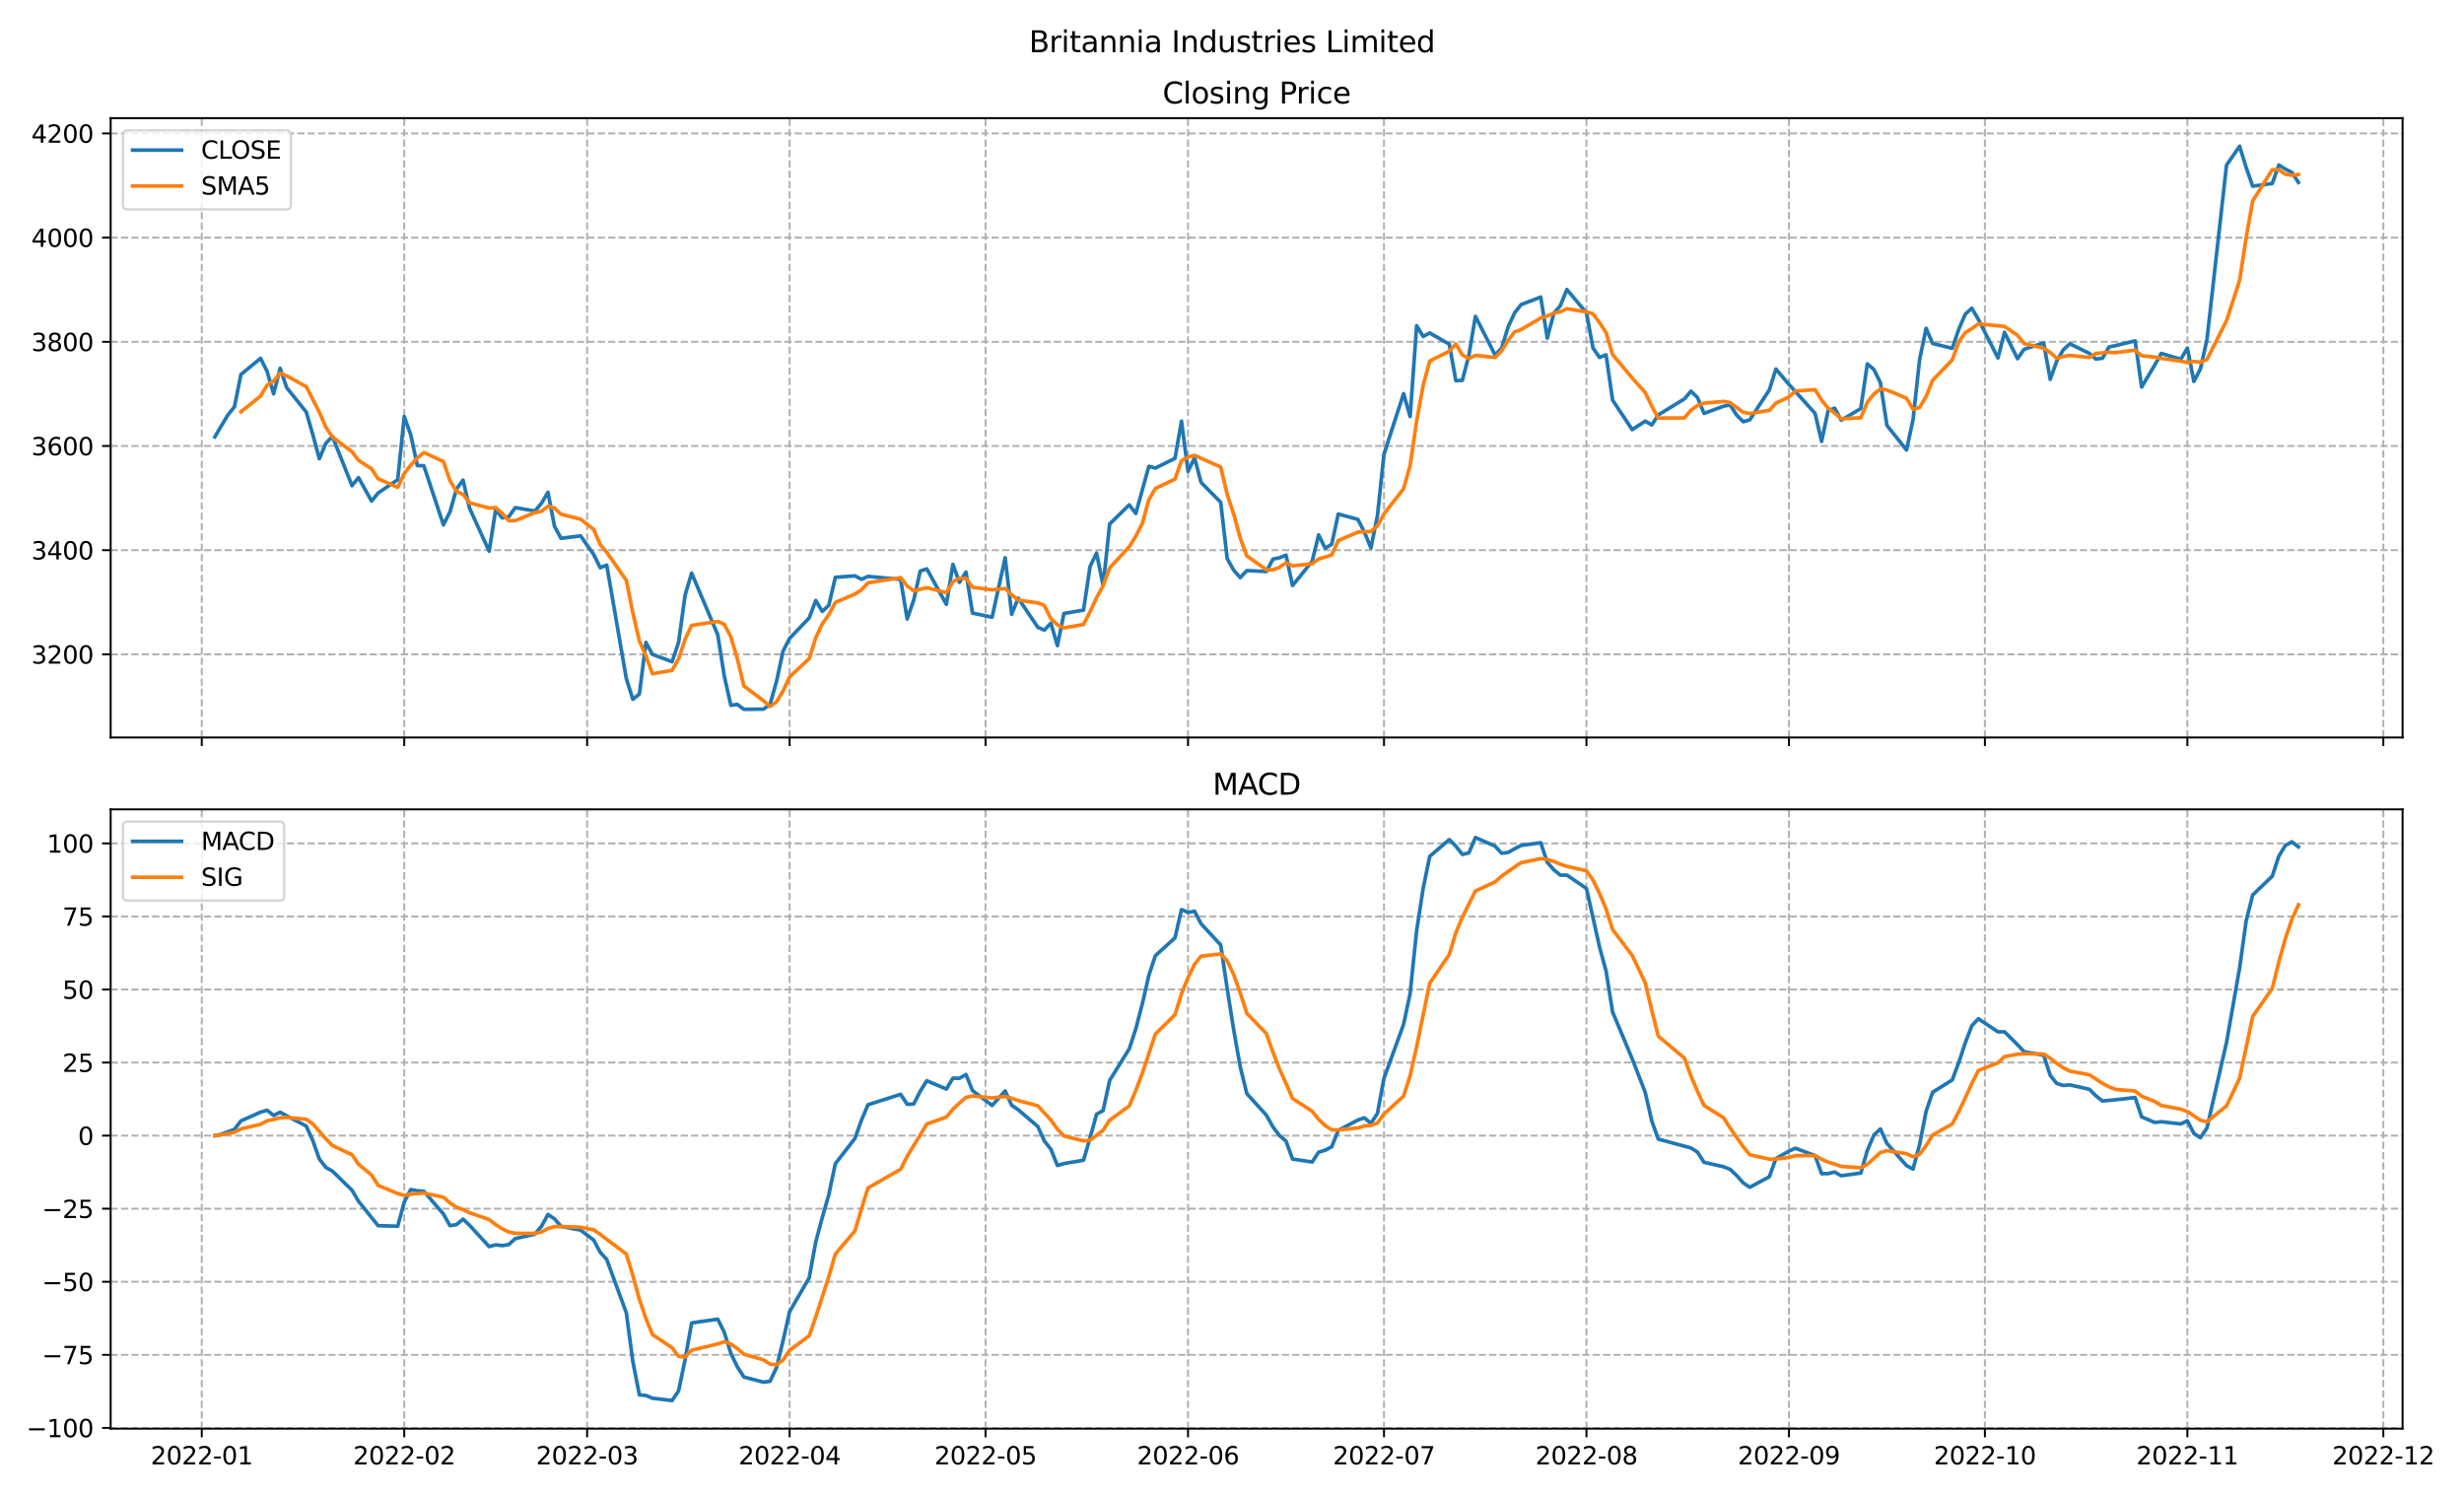 <?xml version="1.0" encoding="utf-8" standalone="no"?>
<!DOCTYPE svg PUBLIC "-//W3C//DTD SVG 1.1//EN"
  "http://www.w3.org/Graphics/SVG/1.1/DTD/svg11.dtd">
<svg xmlns:xlink="http://www.w3.org/1999/xlink" width="1008pt" height="612pt" viewBox="0 0 1008 612" xmlns="http://www.w3.org/2000/svg" version="1.1">
 <defs>
  <style type="text/css">*{stroke-linejoin: round; stroke-linecap: butt}</style>
 </defs>
 <g id="figure_1">
  <g id="patch_1">
   <path d="M 0 612 
L 1008 612 
L 1008 0 
L 0 0 
z
" style="fill: #ffffff"/>
  </g>
  <g id="axes_1">
   <g id="patch_2">
    <path d="M 45.267 301.718 
L 982.876 301.718 
L 982.876 48.332 
L 45.267 48.332 
z
" style="fill: #ffffff"/>
   </g>
   <g id="matplotlib.axis_1">
    <g id="xtick_1">
     <g id="line2d_1">
      <path d="M 82.542 301.718 
L 82.542 48.332 
" clip-path="url(#p945b629778)" style="fill: none; stroke-dasharray: 2.96,1.28; stroke-dashoffset: 0; stroke: #b0b0b0; stroke-width: 0.8"/>
     </g>
     <g id="line2d_2">
      <defs>
       <path id="m809e975469" d="M 0 0 
L 0 3.5 
" style="stroke: #000000; stroke-width: 0.8"/>
      </defs>
      <g>
       <use xlink:href="#m809e975469" x="82.542" y="301.718" style="stroke: #000000; stroke-width: 0.8"/>
      </g>
     </g>
    </g>
    <g id="xtick_2">
     <g id="line2d_3">
      <path d="M 165.374 301.718 
L 165.374 48.332 
" clip-path="url(#p945b629778)" style="fill: none; stroke-dasharray: 2.96,1.28; stroke-dashoffset: 0; stroke: #b0b0b0; stroke-width: 0.8"/>
     </g>
     <g id="line2d_4">
      <g>
       <use xlink:href="#m809e975469" x="165.374" y="301.718" style="stroke: #000000; stroke-width: 0.8"/>
      </g>
     </g>
    </g>
    <g id="xtick_3">
     <g id="line2d_5">
      <path d="M 240.19 301.718 
L 240.19 48.332 
" clip-path="url(#p945b629778)" style="fill: none; stroke-dasharray: 2.96,1.28; stroke-dashoffset: 0; stroke: #b0b0b0; stroke-width: 0.8"/>
     </g>
     <g id="line2d_6">
      <g>
       <use xlink:href="#m809e975469" x="240.19" y="301.718" style="stroke: #000000; stroke-width: 0.8"/>
      </g>
     </g>
    </g>
    <g id="xtick_4">
     <g id="line2d_7">
      <path d="M 323.023 301.718 
L 323.023 48.332 
" clip-path="url(#p945b629778)" style="fill: none; stroke-dasharray: 2.96,1.28; stroke-dashoffset: 0; stroke: #b0b0b0; stroke-width: 0.8"/>
     </g>
     <g id="line2d_8">
      <g>
       <use xlink:href="#m809e975469" x="323.023" y="301.718" style="stroke: #000000; stroke-width: 0.8"/>
      </g>
     </g>
    </g>
    <g id="xtick_5">
     <g id="line2d_9">
      <path d="M 403.183 301.718 
L 403.183 48.332 
" clip-path="url(#p945b629778)" style="fill: none; stroke-dasharray: 2.96,1.28; stroke-dashoffset: 0; stroke: #b0b0b0; stroke-width: 0.8"/>
     </g>
     <g id="line2d_10">
      <g>
       <use xlink:href="#m809e975469" x="403.183" y="301.718" style="stroke: #000000; stroke-width: 0.8"/>
      </g>
     </g>
    </g>
    <g id="xtick_6">
     <g id="line2d_11">
      <path d="M 486.016 301.718 
L 486.016 48.332 
" clip-path="url(#p945b629778)" style="fill: none; stroke-dasharray: 2.96,1.28; stroke-dashoffset: 0; stroke: #b0b0b0; stroke-width: 0.8"/>
     </g>
     <g id="line2d_12">
      <g>
       <use xlink:href="#m809e975469" x="486.016" y="301.718" style="stroke: #000000; stroke-width: 0.8"/>
      </g>
     </g>
    </g>
    <g id="xtick_7">
     <g id="line2d_13">
      <path d="M 566.176 301.718 
L 566.176 48.332 
" clip-path="url(#p945b629778)" style="fill: none; stroke-dasharray: 2.96,1.28; stroke-dashoffset: 0; stroke: #b0b0b0; stroke-width: 0.8"/>
     </g>
     <g id="line2d_14">
      <g>
       <use xlink:href="#m809e975469" x="566.176" y="301.718" style="stroke: #000000; stroke-width: 0.8"/>
      </g>
     </g>
    </g>
    <g id="xtick_8">
     <g id="line2d_15">
      <path d="M 649.008 301.718 
L 649.008 48.332 
" clip-path="url(#p945b629778)" style="fill: none; stroke-dasharray: 2.96,1.28; stroke-dashoffset: 0; stroke: #b0b0b0; stroke-width: 0.8"/>
     </g>
     <g id="line2d_16">
      <g>
       <use xlink:href="#m809e975469" x="649.008" y="301.718" style="stroke: #000000; stroke-width: 0.8"/>
      </g>
     </g>
    </g>
    <g id="xtick_9">
     <g id="line2d_17">
      <path d="M 731.841 301.718 
L 731.841 48.332 
" clip-path="url(#p945b629778)" style="fill: none; stroke-dasharray: 2.96,1.28; stroke-dashoffset: 0; stroke: #b0b0b0; stroke-width: 0.8"/>
     </g>
     <g id="line2d_18">
      <g>
       <use xlink:href="#m809e975469" x="731.841" y="301.718" style="stroke: #000000; stroke-width: 0.8"/>
      </g>
     </g>
    </g>
    <g id="xtick_10">
     <g id="line2d_19">
      <path d="M 812.001 301.718 
L 812.001 48.332 
" clip-path="url(#p945b629778)" style="fill: none; stroke-dasharray: 2.96,1.28; stroke-dashoffset: 0; stroke: #b0b0b0; stroke-width: 0.8"/>
     </g>
     <g id="line2d_20">
      <g>
       <use xlink:href="#m809e975469" x="812.001" y="301.718" style="stroke: #000000; stroke-width: 0.8"/>
      </g>
     </g>
    </g>
    <g id="xtick_11">
     <g id="line2d_21">
      <path d="M 894.833 301.718 
L 894.833 48.332 
" clip-path="url(#p945b629778)" style="fill: none; stroke-dasharray: 2.96,1.28; stroke-dashoffset: 0; stroke: #b0b0b0; stroke-width: 0.8"/>
     </g>
     <g id="line2d_22">
      <g>
       <use xlink:href="#m809e975469" x="894.833" y="301.718" style="stroke: #000000; stroke-width: 0.8"/>
      </g>
     </g>
    </g>
    <g id="xtick_12">
     <g id="line2d_23">
      <path d="M 974.994 301.718 
L 974.994 48.332 
" clip-path="url(#p945b629778)" style="fill: none; stroke-dasharray: 2.96,1.28; stroke-dashoffset: 0; stroke: #b0b0b0; stroke-width: 0.8"/>
     </g>
     <g id="line2d_24">
      <g>
       <use xlink:href="#m809e975469" x="974.994" y="301.718" style="stroke: #000000; stroke-width: 0.8"/>
      </g>
     </g>
    </g>
   </g>
   <g id="matplotlib.axis_2">
    <g id="ytick_1">
     <g id="line2d_25">
      <path d="M 45.267 267.716 
L 982.876 267.716 
" clip-path="url(#p945b629778)" style="fill: none; stroke-dasharray: 2.96,1.28; stroke-dashoffset: 0; stroke: #b0b0b0; stroke-width: 0.8"/>
     </g>
     <g id="line2d_26">
      <defs>
       <path id="mb43e5a4d33" d="M 0 0 
L -3.5 0 
" style="stroke: #000000; stroke-width: 0.8"/>
      </defs>
      <g>
       <use xlink:href="#mb43e5a4d33" x="45.267" y="267.716" style="stroke: #000000; stroke-width: 0.8"/>
      </g>
     </g>
     <g id="text_1">
      <!-- 3200 -->
      <g transform="translate(12.817 271.515)scale(0.1 -0.1)">
       <defs>
        <path id="DejaVuSans-33" d="M 2597 2516 
Q 3050 2419 3304 2112 
Q 3559 1806 3559 1356 
Q 3559 666 3084 287 
Q 2609 -91 1734 -91 
Q 1441 -91 1130 -33 
Q 819 25 488 141 
L 488 750 
Q 750 597 1062 519 
Q 1375 441 1716 441 
Q 2309 441 2620 675 
Q 2931 909 2931 1356 
Q 2931 1769 2642 2001 
Q 2353 2234 1838 2234 
L 1294 2234 
L 1294 2753 
L 1863 2753 
Q 2328 2753 2575 2939 
Q 2822 3125 2822 3475 
Q 2822 3834 2567 4026 
Q 2313 4219 1838 4219 
Q 1578 4219 1281 4162 
Q 984 4106 628 3988 
L 628 4550 
Q 988 4650 1302 4700 
Q 1616 4750 1894 4750 
Q 2613 4750 3031 4423 
Q 3450 4097 3450 3541 
Q 3450 3153 3228 2886 
Q 3006 2619 2597 2516 
z
" transform="scale(0.016)"/>
        <path id="DejaVuSans-32" d="M 1228 531 
L 3431 531 
L 3431 0 
L 469 0 
L 469 531 
Q 828 903 1448 1529 
Q 2069 2156 2228 2338 
Q 2531 2678 2651 2914 
Q 2772 3150 2772 3378 
Q 2772 3750 2511 3984 
Q 2250 4219 1831 4219 
Q 1534 4219 1204 4116 
Q 875 4013 500 3803 
L 500 4441 
Q 881 4594 1212 4672 
Q 1544 4750 1819 4750 
Q 2544 4750 2975 4387 
Q 3406 4025 3406 3419 
Q 3406 3131 3298 2873 
Q 3191 2616 2906 2266 
Q 2828 2175 2409 1742 
Q 1991 1309 1228 531 
z
" transform="scale(0.016)"/>
        <path id="DejaVuSans-30" d="M 2034 4250 
Q 1547 4250 1301 3770 
Q 1056 3291 1056 2328 
Q 1056 1369 1301 889 
Q 1547 409 2034 409 
Q 2525 409 2770 889 
Q 3016 1369 3016 2328 
Q 3016 3291 2770 3770 
Q 2525 4250 2034 4250 
z
M 2034 4750 
Q 2819 4750 3233 4129 
Q 3647 3509 3647 2328 
Q 3647 1150 3233 529 
Q 2819 -91 2034 -91 
Q 1250 -91 836 529 
Q 422 1150 422 2328 
Q 422 3509 836 4129 
Q 1250 4750 2034 4750 
z
" transform="scale(0.016)"/>
       </defs>
       <use xlink:href="#DejaVuSans-33"/>
       <use xlink:href="#DejaVuSans-32" x="63.623"/>
       <use xlink:href="#DejaVuSans-30" x="127.246"/>
       <use xlink:href="#DejaVuSans-30" x="190.869"/>
      </g>
     </g>
    </g>
    <g id="ytick_2">
     <g id="line2d_27">
      <path d="M 45.267 225.092 
L 982.876 225.092 
" clip-path="url(#p945b629778)" style="fill: none; stroke-dasharray: 2.96,1.28; stroke-dashoffset: 0; stroke: #b0b0b0; stroke-width: 0.8"/>
     </g>
     <g id="line2d_28">
      <g>
       <use xlink:href="#mb43e5a4d33" x="45.267" y="225.092" style="stroke: #000000; stroke-width: 0.8"/>
      </g>
     </g>
     <g id="text_2">
      <!-- 3400 -->
      <g transform="translate(12.817 228.891)scale(0.1 -0.1)">
       <defs>
        <path id="DejaVuSans-34" d="M 2419 4116 
L 825 1625 
L 2419 1625 
L 2419 4116 
z
M 2253 4666 
L 3047 4666 
L 3047 1625 
L 3713 1625 
L 3713 1100 
L 3047 1100 
L 3047 0 
L 2419 0 
L 2419 1100 
L 313 1100 
L 313 1709 
L 2253 4666 
z
" transform="scale(0.016)"/>
       </defs>
       <use xlink:href="#DejaVuSans-33"/>
       <use xlink:href="#DejaVuSans-34" x="63.623"/>
       <use xlink:href="#DejaVuSans-30" x="127.246"/>
       <use xlink:href="#DejaVuSans-30" x="190.869"/>
      </g>
     </g>
    </g>
    <g id="ytick_3">
     <g id="line2d_29">
      <path d="M 45.267 182.468 
L 982.876 182.468 
" clip-path="url(#p945b629778)" style="fill: none; stroke-dasharray: 2.96,1.28; stroke-dashoffset: 0; stroke: #b0b0b0; stroke-width: 0.8"/>
     </g>
     <g id="line2d_30">
      <g>
       <use xlink:href="#mb43e5a4d33" x="45.267" y="182.468" style="stroke: #000000; stroke-width: 0.8"/>
      </g>
     </g>
     <g id="text_3">
      <!-- 3600 -->
      <g transform="translate(12.817 186.267)scale(0.1 -0.1)">
       <defs>
        <path id="DejaVuSans-36" d="M 2113 2584 
Q 1688 2584 1439 2293 
Q 1191 2003 1191 1497 
Q 1191 994 1439 701 
Q 1688 409 2113 409 
Q 2538 409 2786 701 
Q 3034 994 3034 1497 
Q 3034 2003 2786 2293 
Q 2538 2584 2113 2584 
z
M 3366 4563 
L 3366 3988 
Q 3128 4100 2886 4159 
Q 2644 4219 2406 4219 
Q 1781 4219 1451 3797 
Q 1122 3375 1075 2522 
Q 1259 2794 1537 2939 
Q 1816 3084 2150 3084 
Q 2853 3084 3261 2657 
Q 3669 2231 3669 1497 
Q 3669 778 3244 343 
Q 2819 -91 2113 -91 
Q 1303 -91 875 529 
Q 447 1150 447 2328 
Q 447 3434 972 4092 
Q 1497 4750 2381 4750 
Q 2619 4750 2861 4703 
Q 3103 4656 3366 4563 
z
" transform="scale(0.016)"/>
       </defs>
       <use xlink:href="#DejaVuSans-33"/>
       <use xlink:href="#DejaVuSans-36" x="63.623"/>
       <use xlink:href="#DejaVuSans-30" x="127.246"/>
       <use xlink:href="#DejaVuSans-30" x="190.869"/>
      </g>
     </g>
    </g>
    <g id="ytick_4">
     <g id="line2d_31">
      <path d="M 45.267 139.844 
L 982.876 139.844 
" clip-path="url(#p945b629778)" style="fill: none; stroke-dasharray: 2.96,1.28; stroke-dashoffset: 0; stroke: #b0b0b0; stroke-width: 0.8"/>
     </g>
     <g id="line2d_32">
      <g>
       <use xlink:href="#mb43e5a4d33" x="45.267" y="139.844" style="stroke: #000000; stroke-width: 0.8"/>
      </g>
     </g>
     <g id="text_4">
      <!-- 3800 -->
      <g transform="translate(12.817 143.643)scale(0.1 -0.1)">
       <defs>
        <path id="DejaVuSans-38" d="M 2034 2216 
Q 1584 2216 1326 1975 
Q 1069 1734 1069 1313 
Q 1069 891 1326 650 
Q 1584 409 2034 409 
Q 2484 409 2743 651 
Q 3003 894 3003 1313 
Q 3003 1734 2745 1975 
Q 2488 2216 2034 2216 
z
M 1403 2484 
Q 997 2584 770 2862 
Q 544 3141 544 3541 
Q 544 4100 942 4425 
Q 1341 4750 2034 4750 
Q 2731 4750 3128 4425 
Q 3525 4100 3525 3541 
Q 3525 3141 3298 2862 
Q 3072 2584 2669 2484 
Q 3125 2378 3379 2068 
Q 3634 1759 3634 1313 
Q 3634 634 3220 271 
Q 2806 -91 2034 -91 
Q 1263 -91 848 271 
Q 434 634 434 1313 
Q 434 1759 690 2068 
Q 947 2378 1403 2484 
z
M 1172 3481 
Q 1172 3119 1398 2916 
Q 1625 2713 2034 2713 
Q 2441 2713 2670 2916 
Q 2900 3119 2900 3481 
Q 2900 3844 2670 4047 
Q 2441 4250 2034 4250 
Q 1625 4250 1398 4047 
Q 1172 3844 1172 3481 
z
" transform="scale(0.016)"/>
       </defs>
       <use xlink:href="#DejaVuSans-33"/>
       <use xlink:href="#DejaVuSans-38" x="63.623"/>
       <use xlink:href="#DejaVuSans-30" x="127.246"/>
       <use xlink:href="#DejaVuSans-30" x="190.869"/>
      </g>
     </g>
    </g>
    <g id="ytick_5">
     <g id="line2d_33">
      <path d="M 45.267 97.22 
L 982.876 97.22 
" clip-path="url(#p945b629778)" style="fill: none; stroke-dasharray: 2.96,1.28; stroke-dashoffset: 0; stroke: #b0b0b0; stroke-width: 0.8"/>
     </g>
     <g id="line2d_34">
      <g>
       <use xlink:href="#mb43e5a4d33" x="45.267" y="97.22" style="stroke: #000000; stroke-width: 0.8"/>
      </g>
     </g>
     <g id="text_5">
      <!-- 4000 -->
      <g transform="translate(12.817 101.019)scale(0.1 -0.1)">
       <use xlink:href="#DejaVuSans-34"/>
       <use xlink:href="#DejaVuSans-30" x="63.623"/>
       <use xlink:href="#DejaVuSans-30" x="127.246"/>
       <use xlink:href="#DejaVuSans-30" x="190.869"/>
      </g>
     </g>
    </g>
    <g id="ytick_6">
     <g id="line2d_35">
      <path d="M 45.267 54.596 
L 982.876 54.596 
" clip-path="url(#p945b629778)" style="fill: none; stroke-dasharray: 2.96,1.28; stroke-dashoffset: 0; stroke: #b0b0b0; stroke-width: 0.8"/>
     </g>
     <g id="line2d_36">
      <g>
       <use xlink:href="#mb43e5a4d33" x="45.267" y="54.596" style="stroke: #000000; stroke-width: 0.8"/>
      </g>
     </g>
     <g id="text_6">
      <!-- 4200 -->
      <g transform="translate(12.817 58.395)scale(0.1 -0.1)">
       <use xlink:href="#DejaVuSans-34"/>
       <use xlink:href="#DejaVuSans-32" x="63.623"/>
       <use xlink:href="#DejaVuSans-30" x="127.246"/>
       <use xlink:href="#DejaVuSans-30" x="190.869"/>
      </g>
     </g>
    </g>
   </g>
   <g id="line2d_37">
    <path d="M 87.886 178.728 
L 93.23 169.745 
L 95.902 166.463 
L 98.574 153.196 
L 106.59 146.6 
L 109.262 151.917 
L 111.934 161.113 
L 114.606 150.703 
L 117.278 158.588 
L 125.294 168.583 
L 127.966 177.801 
L 130.638 187.658 
L 133.31 181.37 
L 135.982 178.568 
L 143.998 198.697 
L 146.67 195.404 
L 152.014 205.027 
L 154.686 201.723 
L 162.702 196.257 
L 165.374 170.405 
L 168.046 177.982 
L 170.718 190.481 
L 173.39 190.567 
L 181.406 214.734 
L 184.078 209.438 
L 186.75 200.082 
L 189.422 196.417 
L 192.094 207.925 
L 200.11 225.518 
L 202.782 208.49 
L 205.454 211.879 
L 208.126 211.431 
L 210.798 207.691 
L 218.814 209.055 
L 221.486 205.965 
L 224.158 201.404 
L 226.83 215.289 
L 229.502 220.244 
L 237.518 219.242 
L 242.862 226.85 
L 245.534 232.253 
L 248.206 231.198 
L 256.223 277.637 
L 258.895 286.098 
L 261.567 283.945 
L 264.239 262.825 
L 266.911 267.737 
L 274.927 270.732 
L 277.599 262.846 
L 280.271 243.495 
L 282.943 234.48 
L 293.631 259.713 
L 296.303 276.582 
L 298.975 288.549 
L 301.647 288.208 
L 304.319 290.2 
L 312.335 290.136 
L 315.007 288.218 
L 317.679 278.713 
L 320.351 266.352 
L 323.023 261.184 
L 331.039 252.798 
L 333.711 245.679 
L 336.383 250.134 
L 339.055 247.661 
L 341.727 236.196 
L 349.743 235.61 
L 352.415 237.005 
L 355.087 235.823 
L 368.447 237.048 
L 371.119 253.245 
L 373.791 245.509 
L 376.463 233.638 
L 379.135 232.743 
L 387.151 247.278 
L 389.823 230.91 
L 392.495 238.252 
L 395.167 234.064 
L 397.839 250.826 
L 405.855 252.521 
L 411.199 228.193 
L 413.871 251.306 
L 416.543 244.742 
L 424.559 256.623 
L 427.231 257.795 
L 429.903 254.961 
L 432.575 264.125 
L 435.247 250.986 
L 443.263 249.622 
L 445.935 231.731 
L 448.607 226.296 
L 451.279 239.574 
L 453.951 214.383 
L 461.967 206.54 
L 464.639 210.078 
L 469.983 190.79 
L 472.655 191.504 
L 480.671 187.53 
L 483.344 172.281 
L 486.016 192.847 
L 488.688 187.359 
L 491.36 197.386 
L 499.376 205.496 
L 502.048 228.619 
L 504.72 233.297 
L 507.392 236.334 
L 510.064 233.436 
L 518.08 233.83 
L 520.752 228.747 
L 523.424 228.204 
L 526.096 227.138 
L 528.768 239.563 
L 536.784 229.653 
L 539.456 218.848 
L 542.128 224.314 
L 544.8 222.652 
L 547.472 210.312 
L 555.488 212.497 
L 558.16 217.697 
L 560.832 224.208 
L 563.504 210.941 
L 566.176 185.803 
L 574.192 161.06 
L 576.864 170.405 
L 579.536 133.28 
L 582.208 137.66 
L 584.88 136.232 
L 592.896 140.824 
L 595.568 155.721 
L 598.24 155.615 
L 600.912 145.353 
L 603.584 129.422 
L 611.6 145.183 
L 614.272 142.519 
L 616.944 133.813 
L 619.616 128.016 
L 622.288 124.617 
L 630.304 121.537 
L 632.976 138.32 
L 635.648 128.218 
L 638.32 125.064 
L 640.992 118.447 
L 649.008 127.984 
L 651.68 142.37 
L 654.352 146.238 
L 657.024 145.161 
L 659.696 163.692 
L 667.712 175.776 
L 673.056 172.292 
L 675.728 173.879 
L 678.4 169.734 
L 689.088 163.191 
L 691.76 160.048 
L 694.432 162.637 
L 697.104 169.137 
L 705.12 166.175 
L 707.792 165.696 
L 710.465 169.862 
L 713.137 172.537 
L 715.809 171.78 
L 723.825 159.526 
L 726.497 150.98 
L 731.841 157.288 
L 742.529 169.127 
L 745.201 180.593 
L 747.873 167.997 
L 750.545 166.985 
L 753.217 171.919 
L 761.233 167.155 
L 763.905 148.859 
L 766.577 151.139 
L 769.249 156.563 
L 771.921 174.039 
L 779.937 184.098 
L 782.609 171.684 
L 785.281 147.165 
L 787.953 134.314 
L 790.625 140.547 
L 798.641 142.508 
L 801.313 134.697 
L 803.985 128.506 
L 806.657 126.098 
L 809.329 130.669 
L 817.345 146.461 
L 820.017 135.976 
L 825.361 146.76 
L 828.033 142.902 
L 836.049 140.302 
L 838.721 155.21 
L 841.393 147.729 
L 844.065 143.126 
L 846.737 140.643 
L 854.753 144.597 
L 857.425 146.909 
L 860.097 146.557 
L 862.769 141.943 
L 865.441 141.4 
L 873.457 139.45 
L 876.129 158.364 
L 881.473 149.371 
L 884.145 144.597 
L 892.161 146.973 
L 894.833 142.401 
L 897.505 156.052 
L 900.177 150.916 
L 902.849 138.949 
L 910.865 67.543 
L 916.209 59.849 
L 918.881 68.523 
L 921.553 76.196 
L 929.569 75.066 
L 932.241 67.522 
L 934.913 69.195 
L 937.586 70.537 
L 940.258 74.619 
L 940.258 74.619 
" clip-path="url(#p945b629778)" style="fill: none; stroke: #1f77b4; stroke-width: 1.5; stroke-linecap: square"/>
   </g>
   <g id="line2d_38">
    <path d="M 98.574 168.481 
L 106.59 162.055 
L 109.262 157.584 
L 111.934 155.858 
L 114.606 152.706 
L 117.278 153.784 
L 125.294 158.181 
L 130.638 168.666 
L 133.31 174.8 
L 135.982 178.796 
L 143.998 184.819 
L 146.67 188.34 
L 152.014 191.813 
L 154.686 195.884 
L 162.702 199.422 
L 165.374 193.763 
L 168.046 190.279 
L 170.718 187.37 
L 173.39 185.138 
L 181.406 188.834 
L 184.078 196.641 
L 186.75 201.061 
L 189.422 202.248 
L 192.094 205.719 
L 200.11 207.876 
L 202.782 207.687 
L 205.454 210.046 
L 208.126 213.049 
L 210.798 213.002 
L 218.814 209.709 
L 221.486 209.204 
L 224.158 207.109 
L 226.83 207.881 
L 229.502 210.391 
L 237.518 212.428 
L 242.862 216.606 
L 245.534 222.775 
L 248.206 225.957 
L 256.223 237.436 
L 258.895 250.807 
L 261.567 262.226 
L 264.239 268.341 
L 266.911 275.648 
L 274.927 274.267 
L 277.599 269.617 
L 280.271 261.527 
L 282.943 255.858 
L 293.631 254.253 
L 296.303 255.423 
L 298.975 260.564 
L 301.647 269.506 
L 304.319 280.65 
L 312.335 286.735 
L 315.007 289.062 
L 317.679 287.095 
L 320.351 282.724 
L 323.023 276.921 
L 331.039 269.453 
L 333.711 260.945 
L 336.383 255.229 
L 339.055 251.491 
L 341.727 246.494 
L 349.743 243.056 
L 352.415 241.321 
L 355.087 238.459 
L 368.447 236.336 
L 371.119 239.746 
L 373.791 241.726 
L 379.135 240.437 
L 387.151 242.483 
L 389.823 238.016 
L 392.495 236.564 
L 395.167 236.65 
L 397.839 240.266 
L 405.855 241.315 
L 411.199 240.771 
L 413.871 243.382 
L 416.543 245.518 
L 424.559 246.677 
L 427.231 247.732 
L 429.903 253.085 
L 432.575 255.649 
L 435.247 256.898 
L 443.263 255.498 
L 445.935 250.285 
L 448.607 244.552 
L 451.279 239.642 
L 453.951 232.321 
L 461.967 223.705 
L 464.639 219.374 
L 467.311 214.168 
L 469.983 204.411 
L 472.655 199.835 
L 480.671 196.033 
L 483.344 188.474 
L 486.016 186.99 
L 488.688 186.304 
L 499.376 191.074 
L 502.048 202.342 
L 504.72 210.432 
L 507.392 220.227 
L 510.064 227.436 
L 518.08 233.103 
L 520.752 233.129 
L 523.424 232.11 
L 526.096 230.271 
L 528.768 231.496 
L 536.784 230.661 
L 539.456 228.681 
L 542.128 227.903 
L 544.8 227.006 
L 547.472 221.156 
L 555.488 217.725 
L 558.16 217.494 
L 560.832 217.473 
L 563.504 215.131 
L 566.176 210.229 
L 574.192 199.942 
L 576.864 190.484 
L 579.536 172.298 
L 582.208 157.642 
L 584.88 147.727 
L 592.896 143.68 
L 595.568 140.743 
L 598.24 145.21 
L 600.912 146.749 
L 603.584 145.387 
L 611.6 146.259 
L 614.272 143.618 
L 616.944 139.258 
L 619.616 135.791 
L 622.288 134.829 
L 630.304 130.1 
L 632.976 129.261 
L 635.648 128.142 
L 638.32 127.551 
L 640.992 126.317 
L 649.008 127.607 
L 651.68 128.417 
L 654.352 132.02 
L 657.024 136.04 
L 659.696 145.089 
L 667.712 154.647 
L 673.056 160.632 
L 675.728 166.16 
L 678.4 171.075 
L 689.088 170.974 
L 691.76 167.829 
L 694.432 165.898 
L 697.104 164.95 
L 705.12 164.238 
L 707.792 164.739 
L 713.137 168.681 
L 715.809 169.21 
L 723.825 167.88 
L 726.497 164.937 
L 731.841 162.422 
L 734.513 159.965 
L 742.529 159.434 
L 745.201 163.647 
L 747.873 167.051 
L 750.545 168.99 
L 753.217 171.324 
L 761.233 170.93 
L 763.905 164.583 
L 766.577 161.211 
L 769.249 159.127 
L 771.921 159.551 
L 779.937 162.94 
L 782.609 167.505 
L 785.281 166.71 
L 787.953 162.26 
L 790.625 155.562 
L 798.641 147.244 
L 801.313 139.846 
L 803.985 136.114 
L 806.657 134.471 
L 809.329 132.496 
L 820.017 133.542 
L 825.361 137.193 
L 828.033 140.554 
L 836.049 142.48 
L 838.721 144.23 
L 841.393 146.581 
L 844.065 145.854 
L 846.737 145.402 
L 854.753 146.261 
L 857.425 144.601 
L 862.769 144.13 
L 865.441 144.281 
L 873.457 143.252 
L 876.129 145.543 
L 881.473 146.106 
L 884.145 146.636 
L 892.161 147.751 
L 894.833 148.341 
L 897.505 147.879 
L 900.177 148.188 
L 902.849 147.058 
L 910.865 131.172 
L 916.209 114.662 
L 918.881 97.156 
L 921.553 82.212 
L 929.569 69.436 
L 932.241 69.431 
L 934.913 71.3 
L 937.586 71.703 
L 940.258 71.388 
L 940.258 71.388 
" clip-path="url(#p945b629778)" style="fill: none; stroke: #ff7f0e; stroke-width: 1.5; stroke-linecap: square"/>
   </g>
   <g id="patch_3">
    <path d="M 45.267 301.718 
L 45.267 48.332 
" style="fill: none; stroke: #000000; stroke-width: 0.8; stroke-linejoin: miter; stroke-linecap: square"/>
   </g>
   <g id="patch_4">
    <path d="M 982.876 301.718 
L 982.876 48.332 
" style="fill: none; stroke: #000000; stroke-width: 0.8; stroke-linejoin: miter; stroke-linecap: square"/>
   </g>
   <g id="patch_5">
    <path d="M 45.267 301.718 
L 982.876 301.718 
" style="fill: none; stroke: #000000; stroke-width: 0.8; stroke-linejoin: miter; stroke-linecap: square"/>
   </g>
   <g id="patch_6">
    <path d="M 45.267 48.332 
L 982.876 48.332 
" style="fill: none; stroke: #000000; stroke-width: 0.8; stroke-linejoin: miter; stroke-linecap: square"/>
   </g>
   <g id="text_7">
    <!-- Closing Price -->
    <g transform="translate(475.596 42.332)scale(0.12 -0.12)">
     <defs>
      <path id="DejaVuSans-43" d="M 4122 4306 
L 4122 3641 
Q 3803 3938 3442 4084 
Q 3081 4231 2675 4231 
Q 1875 4231 1450 3742 
Q 1025 3253 1025 2328 
Q 1025 1406 1450 917 
Q 1875 428 2675 428 
Q 3081 428 3442 575 
Q 3803 722 4122 1019 
L 4122 359 
Q 3791 134 3420 21 
Q 3050 -91 2638 -91 
Q 1578 -91 968 557 
Q 359 1206 359 2328 
Q 359 3453 968 4101 
Q 1578 4750 2638 4750 
Q 3056 4750 3426 4639 
Q 3797 4528 4122 4306 
z
" transform="scale(0.016)"/>
      <path id="DejaVuSans-6c" d="M 603 4863 
L 1178 4863 
L 1178 0 
L 603 0 
L 603 4863 
z
" transform="scale(0.016)"/>
      <path id="DejaVuSans-6f" d="M 1959 3097 
Q 1497 3097 1228 2736 
Q 959 2375 959 1747 
Q 959 1119 1226 758 
Q 1494 397 1959 397 
Q 2419 397 2687 759 
Q 2956 1122 2956 1747 
Q 2956 2369 2687 2733 
Q 2419 3097 1959 3097 
z
M 1959 3584 
Q 2709 3584 3137 3096 
Q 3566 2609 3566 1747 
Q 3566 888 3137 398 
Q 2709 -91 1959 -91 
Q 1206 -91 779 398 
Q 353 888 353 1747 
Q 353 2609 779 3096 
Q 1206 3584 1959 3584 
z
" transform="scale(0.016)"/>
      <path id="DejaVuSans-73" d="M 2834 3397 
L 2834 2853 
Q 2591 2978 2328 3040 
Q 2066 3103 1784 3103 
Q 1356 3103 1142 2972 
Q 928 2841 928 2578 
Q 928 2378 1081 2264 
Q 1234 2150 1697 2047 
L 1894 2003 
Q 2506 1872 2764 1633 
Q 3022 1394 3022 966 
Q 3022 478 2636 193 
Q 2250 -91 1575 -91 
Q 1294 -91 989 -36 
Q 684 19 347 128 
L 347 722 
Q 666 556 975 473 
Q 1284 391 1588 391 
Q 1994 391 2212 530 
Q 2431 669 2431 922 
Q 2431 1156 2273 1281 
Q 2116 1406 1581 1522 
L 1381 1569 
Q 847 1681 609 1914 
Q 372 2147 372 2553 
Q 372 3047 722 3315 
Q 1072 3584 1716 3584 
Q 2034 3584 2315 3537 
Q 2597 3491 2834 3397 
z
" transform="scale(0.016)"/>
      <path id="DejaVuSans-69" d="M 603 3500 
L 1178 3500 
L 1178 0 
L 603 0 
L 603 3500 
z
M 603 4863 
L 1178 4863 
L 1178 4134 
L 603 4134 
L 603 4863 
z
" transform="scale(0.016)"/>
      <path id="DejaVuSans-6e" d="M 3513 2113 
L 3513 0 
L 2938 0 
L 2938 2094 
Q 2938 2591 2744 2837 
Q 2550 3084 2163 3084 
Q 1697 3084 1428 2787 
Q 1159 2491 1159 1978 
L 1159 0 
L 581 0 
L 581 3500 
L 1159 3500 
L 1159 2956 
Q 1366 3272 1645 3428 
Q 1925 3584 2291 3584 
Q 2894 3584 3203 3211 
Q 3513 2838 3513 2113 
z
" transform="scale(0.016)"/>
      <path id="DejaVuSans-67" d="M 2906 1791 
Q 2906 2416 2648 2759 
Q 2391 3103 1925 3103 
Q 1463 3103 1205 2759 
Q 947 2416 947 1791 
Q 947 1169 1205 825 
Q 1463 481 1925 481 
Q 2391 481 2648 825 
Q 2906 1169 2906 1791 
z
M 3481 434 
Q 3481 -459 3084 -895 
Q 2688 -1331 1869 -1331 
Q 1566 -1331 1297 -1286 
Q 1028 -1241 775 -1147 
L 775 -588 
Q 1028 -725 1275 -790 
Q 1522 -856 1778 -856 
Q 2344 -856 2625 -561 
Q 2906 -266 2906 331 
L 2906 616 
Q 2728 306 2450 153 
Q 2172 0 1784 0 
Q 1141 0 747 490 
Q 353 981 353 1791 
Q 353 2603 747 3093 
Q 1141 3584 1784 3584 
Q 2172 3584 2450 3431 
Q 2728 3278 2906 2969 
L 2906 3500 
L 3481 3500 
L 3481 434 
z
" transform="scale(0.016)"/>
      <path id="DejaVuSans-20" transform="scale(0.016)"/>
      <path id="DejaVuSans-50" d="M 1259 4147 
L 1259 2394 
L 2053 2394 
Q 2494 2394 2734 2622 
Q 2975 2850 2975 3272 
Q 2975 3691 2734 3919 
Q 2494 4147 2053 4147 
L 1259 4147 
z
M 628 4666 
L 2053 4666 
Q 2838 4666 3239 4311 
Q 3641 3956 3641 3272 
Q 3641 2581 3239 2228 
Q 2838 1875 2053 1875 
L 1259 1875 
L 1259 0 
L 628 0 
L 628 4666 
z
" transform="scale(0.016)"/>
      <path id="DejaVuSans-72" d="M 2631 2963 
Q 2534 3019 2420 3045 
Q 2306 3072 2169 3072 
Q 1681 3072 1420 2755 
Q 1159 2438 1159 1844 
L 1159 0 
L 581 0 
L 581 3500 
L 1159 3500 
L 1159 2956 
Q 1341 3275 1631 3429 
Q 1922 3584 2338 3584 
Q 2397 3584 2469 3576 
Q 2541 3569 2628 3553 
L 2631 2963 
z
" transform="scale(0.016)"/>
      <path id="DejaVuSans-63" d="M 3122 3366 
L 3122 2828 
Q 2878 2963 2633 3030 
Q 2388 3097 2138 3097 
Q 1578 3097 1268 2742 
Q 959 2388 959 1747 
Q 959 1106 1268 751 
Q 1578 397 2138 397 
Q 2388 397 2633 464 
Q 2878 531 3122 666 
L 3122 134 
Q 2881 22 2623 -34 
Q 2366 -91 2075 -91 
Q 1284 -91 818 406 
Q 353 903 353 1747 
Q 353 2603 823 3093 
Q 1294 3584 2113 3584 
Q 2378 3584 2631 3529 
Q 2884 3475 3122 3366 
z
" transform="scale(0.016)"/>
      <path id="DejaVuSans-65" d="M 3597 1894 
L 3597 1613 
L 953 1613 
Q 991 1019 1311 708 
Q 1631 397 2203 397 
Q 2534 397 2845 478 
Q 3156 559 3463 722 
L 3463 178 
Q 3153 47 2828 -22 
Q 2503 -91 2169 -91 
Q 1331 -91 842 396 
Q 353 884 353 1716 
Q 353 2575 817 3079 
Q 1281 3584 2069 3584 
Q 2775 3584 3186 3129 
Q 3597 2675 3597 1894 
z
M 3022 2063 
Q 3016 2534 2758 2815 
Q 2500 3097 2075 3097 
Q 1594 3097 1305 2825 
Q 1016 2553 972 2059 
L 3022 2063 
z
" transform="scale(0.016)"/>
     </defs>
     <use xlink:href="#DejaVuSans-43"/>
     <use xlink:href="#DejaVuSans-6c" x="69.824"/>
     <use xlink:href="#DejaVuSans-6f" x="97.607"/>
     <use xlink:href="#DejaVuSans-73" x="158.789"/>
     <use xlink:href="#DejaVuSans-69" x="210.889"/>
     <use xlink:href="#DejaVuSans-6e" x="238.672"/>
     <use xlink:href="#DejaVuSans-67" x="302.051"/>
     <use xlink:href="#DejaVuSans-20" x="365.527"/>
     <use xlink:href="#DejaVuSans-50" x="397.314"/>
     <use xlink:href="#DejaVuSans-72" x="455.867"/>
     <use xlink:href="#DejaVuSans-69" x="496.98"/>
     <use xlink:href="#DejaVuSans-63" x="524.764"/>
     <use xlink:href="#DejaVuSans-65" x="579.744"/>
    </g>
   </g>
   <g id="legend_1">
    <g id="patch_7">
     <path d="M 52.267 85.688 
L 116.998 85.688 
Q 118.998 85.688 118.998 83.688 
L 118.998 55.332 
Q 118.998 53.332 116.998 53.332 
L 52.267 53.332 
Q 50.267 53.332 50.267 55.332 
L 50.267 83.688 
Q 50.267 85.688 52.267 85.688 
z
" style="fill: #ffffff; opacity: 0.8; stroke: #cccccc; stroke-linejoin: miter"/>
    </g>
    <g id="line2d_39">
     <path d="M 54.267 61.43 
L 64.267 61.43 
L 74.267 61.43 
" style="fill: none; stroke: #1f77b4; stroke-width: 1.5; stroke-linecap: square"/>
    </g>
    <g id="text_8">
     <!-- CLOSE -->
     <g transform="translate(82.267 64.93)scale(0.1 -0.1)">
      <defs>
       <path id="DejaVuSans-4c" d="M 628 4666 
L 1259 4666 
L 1259 531 
L 3531 531 
L 3531 0 
L 628 0 
L 628 4666 
z
" transform="scale(0.016)"/>
       <path id="DejaVuSans-4f" d="M 2522 4238 
Q 1834 4238 1429 3725 
Q 1025 3213 1025 2328 
Q 1025 1447 1429 934 
Q 1834 422 2522 422 
Q 3209 422 3611 934 
Q 4013 1447 4013 2328 
Q 4013 3213 3611 3725 
Q 3209 4238 2522 4238 
z
M 2522 4750 
Q 3503 4750 4090 4092 
Q 4678 3434 4678 2328 
Q 4678 1225 4090 567 
Q 3503 -91 2522 -91 
Q 1538 -91 948 565 
Q 359 1222 359 2328 
Q 359 3434 948 4092 
Q 1538 4750 2522 4750 
z
" transform="scale(0.016)"/>
       <path id="DejaVuSans-53" d="M 3425 4513 
L 3425 3897 
Q 3066 4069 2747 4153 
Q 2428 4238 2131 4238 
Q 1616 4238 1336 4038 
Q 1056 3838 1056 3469 
Q 1056 3159 1242 3001 
Q 1428 2844 1947 2747 
L 2328 2669 
Q 3034 2534 3370 2195 
Q 3706 1856 3706 1288 
Q 3706 609 3251 259 
Q 2797 -91 1919 -91 
Q 1588 -91 1214 -16 
Q 841 59 441 206 
L 441 856 
Q 825 641 1194 531 
Q 1563 422 1919 422 
Q 2459 422 2753 634 
Q 3047 847 3047 1241 
Q 3047 1584 2836 1778 
Q 2625 1972 2144 2069 
L 1759 2144 
Q 1053 2284 737 2584 
Q 422 2884 422 3419 
Q 422 4038 858 4394 
Q 1294 4750 2059 4750 
Q 2388 4750 2728 4690 
Q 3069 4631 3425 4513 
z
" transform="scale(0.016)"/>
       <path id="DejaVuSans-45" d="M 628 4666 
L 3578 4666 
L 3578 4134 
L 1259 4134 
L 1259 2753 
L 3481 2753 
L 3481 2222 
L 1259 2222 
L 1259 531 
L 3634 531 
L 3634 0 
L 628 0 
L 628 4666 
z
" transform="scale(0.016)"/>
      </defs>
      <use xlink:href="#DejaVuSans-43"/>
      <use xlink:href="#DejaVuSans-4c" x="69.824"/>
      <use xlink:href="#DejaVuSans-4f" x="121.912"/>
      <use xlink:href="#DejaVuSans-53" x="200.623"/>
      <use xlink:href="#DejaVuSans-45" x="264.1"/>
     </g>
    </g>
    <g id="line2d_40">
     <path d="M 54.267 76.108 
L 64.267 76.108 
L 74.267 76.108 
" style="fill: none; stroke: #ff7f0e; stroke-width: 1.5; stroke-linecap: square"/>
    </g>
    <g id="text_9">
     <!-- SMA5 -->
     <g transform="translate(82.267 79.608)scale(0.1 -0.1)">
      <defs>
       <path id="DejaVuSans-4d" d="M 628 4666 
L 1569 4666 
L 2759 1491 
L 3956 4666 
L 4897 4666 
L 4897 0 
L 4281 0 
L 4281 4097 
L 3078 897 
L 2444 897 
L 1241 4097 
L 1241 0 
L 628 0 
L 628 4666 
z
" transform="scale(0.016)"/>
       <path id="DejaVuSans-41" d="M 2188 4044 
L 1331 1722 
L 3047 1722 
L 2188 4044 
z
M 1831 4666 
L 2547 4666 
L 4325 0 
L 3669 0 
L 3244 1197 
L 1141 1197 
L 716 0 
L 50 0 
L 1831 4666 
z
" transform="scale(0.016)"/>
       <path id="DejaVuSans-35" d="M 691 4666 
L 3169 4666 
L 3169 4134 
L 1269 4134 
L 1269 2991 
Q 1406 3038 1543 3061 
Q 1681 3084 1819 3084 
Q 2600 3084 3056 2656 
Q 3513 2228 3513 1497 
Q 3513 744 3044 326 
Q 2575 -91 1722 -91 
Q 1428 -91 1123 -41 
Q 819 9 494 109 
L 494 744 
Q 775 591 1075 516 
Q 1375 441 1709 441 
Q 2250 441 2565 725 
Q 2881 1009 2881 1497 
Q 2881 1984 2565 2268 
Q 2250 2553 1709 2553 
Q 1456 2553 1204 2497 
Q 953 2441 691 2322 
L 691 4666 
z
" transform="scale(0.016)"/>
      </defs>
      <use xlink:href="#DejaVuSans-53"/>
      <use xlink:href="#DejaVuSans-4d" x="63.477"/>
      <use xlink:href="#DejaVuSans-41" x="149.756"/>
      <use xlink:href="#DejaVuSans-35" x="218.164"/>
     </g>
    </g>
   </g>
  </g>
  <g id="axes_2">
   <g id="patch_8">
    <path d="M 45.267 584.522 
L 982.876 584.522 
L 982.876 331.136 
L 45.267 331.136 
z
" style="fill: #ffffff"/>
   </g>
   <g id="matplotlib.axis_3">
    <g id="xtick_13">
     <g id="line2d_41">
      <path d="M 82.542 584.522 
L 82.542 331.136 
" clip-path="url(#pff38e3e0b0)" style="fill: none; stroke-dasharray: 2.96,1.28; stroke-dashoffset: 0; stroke: #b0b0b0; stroke-width: 0.8"/>
     </g>
     <g id="line2d_42">
      <g>
       <use xlink:href="#m809e975469" x="82.542" y="584.522" style="stroke: #000000; stroke-width: 0.8"/>
      </g>
     </g>
     <g id="text_10">
      <!-- 2022-01 -->
      <g transform="translate(61.65 599.12)scale(0.1 -0.1)">
       <defs>
        <path id="DejaVuSans-2d" d="M 313 2009 
L 1997 2009 
L 1997 1497 
L 313 1497 
L 313 2009 
z
" transform="scale(0.016)"/>
        <path id="DejaVuSans-31" d="M 794 531 
L 1825 531 
L 1825 4091 
L 703 3866 
L 703 4441 
L 1819 4666 
L 2450 4666 
L 2450 531 
L 3481 531 
L 3481 0 
L 794 0 
L 794 531 
z
" transform="scale(0.016)"/>
       </defs>
       <use xlink:href="#DejaVuSans-32"/>
       <use xlink:href="#DejaVuSans-30" x="63.623"/>
       <use xlink:href="#DejaVuSans-32" x="127.246"/>
       <use xlink:href="#DejaVuSans-32" x="190.869"/>
       <use xlink:href="#DejaVuSans-2d" x="254.492"/>
       <use xlink:href="#DejaVuSans-30" x="290.576"/>
       <use xlink:href="#DejaVuSans-31" x="354.199"/>
      </g>
     </g>
    </g>
    <g id="xtick_14">
     <g id="line2d_43">
      <path d="M 165.374 584.522 
L 165.374 331.136 
" clip-path="url(#pff38e3e0b0)" style="fill: none; stroke-dasharray: 2.96,1.28; stroke-dashoffset: 0; stroke: #b0b0b0; stroke-width: 0.8"/>
     </g>
     <g id="line2d_44">
      <g>
       <use xlink:href="#m809e975469" x="165.374" y="584.522" style="stroke: #000000; stroke-width: 0.8"/>
      </g>
     </g>
     <g id="text_11">
      <!-- 2022-02 -->
      <g transform="translate(144.483 599.12)scale(0.1 -0.1)">
       <use xlink:href="#DejaVuSans-32"/>
       <use xlink:href="#DejaVuSans-30" x="63.623"/>
       <use xlink:href="#DejaVuSans-32" x="127.246"/>
       <use xlink:href="#DejaVuSans-32" x="190.869"/>
       <use xlink:href="#DejaVuSans-2d" x="254.492"/>
       <use xlink:href="#DejaVuSans-30" x="290.576"/>
       <use xlink:href="#DejaVuSans-32" x="354.199"/>
      </g>
     </g>
    </g>
    <g id="xtick_15">
     <g id="line2d_45">
      <path d="M 240.19 584.522 
L 240.19 331.136 
" clip-path="url(#pff38e3e0b0)" style="fill: none; stroke-dasharray: 2.96,1.28; stroke-dashoffset: 0; stroke: #b0b0b0; stroke-width: 0.8"/>
     </g>
     <g id="line2d_46">
      <g>
       <use xlink:href="#m809e975469" x="240.19" y="584.522" style="stroke: #000000; stroke-width: 0.8"/>
      </g>
     </g>
     <g id="text_12">
      <!-- 2022-03 -->
      <g transform="translate(219.299 599.12)scale(0.1 -0.1)">
       <use xlink:href="#DejaVuSans-32"/>
       <use xlink:href="#DejaVuSans-30" x="63.623"/>
       <use xlink:href="#DejaVuSans-32" x="127.246"/>
       <use xlink:href="#DejaVuSans-32" x="190.869"/>
       <use xlink:href="#DejaVuSans-2d" x="254.492"/>
       <use xlink:href="#DejaVuSans-30" x="290.576"/>
       <use xlink:href="#DejaVuSans-33" x="354.199"/>
      </g>
     </g>
    </g>
    <g id="xtick_16">
     <g id="line2d_47">
      <path d="M 323.023 584.522 
L 323.023 331.136 
" clip-path="url(#pff38e3e0b0)" style="fill: none; stroke-dasharray: 2.96,1.28; stroke-dashoffset: 0; stroke: #b0b0b0; stroke-width: 0.8"/>
     </g>
     <g id="line2d_48">
      <g>
       <use xlink:href="#m809e975469" x="323.023" y="584.522" style="stroke: #000000; stroke-width: 0.8"/>
      </g>
     </g>
     <g id="text_13">
      <!-- 2022-04 -->
      <g transform="translate(302.131 599.12)scale(0.1 -0.1)">
       <use xlink:href="#DejaVuSans-32"/>
       <use xlink:href="#DejaVuSans-30" x="63.623"/>
       <use xlink:href="#DejaVuSans-32" x="127.246"/>
       <use xlink:href="#DejaVuSans-32" x="190.869"/>
       <use xlink:href="#DejaVuSans-2d" x="254.492"/>
       <use xlink:href="#DejaVuSans-30" x="290.576"/>
       <use xlink:href="#DejaVuSans-34" x="354.199"/>
      </g>
     </g>
    </g>
    <g id="xtick_17">
     <g id="line2d_49">
      <path d="M 403.183 584.522 
L 403.183 331.136 
" clip-path="url(#pff38e3e0b0)" style="fill: none; stroke-dasharray: 2.96,1.28; stroke-dashoffset: 0; stroke: #b0b0b0; stroke-width: 0.8"/>
     </g>
     <g id="line2d_50">
      <g>
       <use xlink:href="#m809e975469" x="403.183" y="584.522" style="stroke: #000000; stroke-width: 0.8"/>
      </g>
     </g>
     <g id="text_14">
      <!-- 2022-05 -->
      <g transform="translate(382.292 599.12)scale(0.1 -0.1)">
       <use xlink:href="#DejaVuSans-32"/>
       <use xlink:href="#DejaVuSans-30" x="63.623"/>
       <use xlink:href="#DejaVuSans-32" x="127.246"/>
       <use xlink:href="#DejaVuSans-32" x="190.869"/>
       <use xlink:href="#DejaVuSans-2d" x="254.492"/>
       <use xlink:href="#DejaVuSans-30" x="290.576"/>
       <use xlink:href="#DejaVuSans-35" x="354.199"/>
      </g>
     </g>
    </g>
    <g id="xtick_18">
     <g id="line2d_51">
      <path d="M 486.016 584.522 
L 486.016 331.136 
" clip-path="url(#pff38e3e0b0)" style="fill: none; stroke-dasharray: 2.96,1.28; stroke-dashoffset: 0; stroke: #b0b0b0; stroke-width: 0.8"/>
     </g>
     <g id="line2d_52">
      <g>
       <use xlink:href="#m809e975469" x="486.016" y="584.522" style="stroke: #000000; stroke-width: 0.8"/>
      </g>
     </g>
     <g id="text_15">
      <!-- 2022-06 -->
      <g transform="translate(465.124 599.12)scale(0.1 -0.1)">
       <use xlink:href="#DejaVuSans-32"/>
       <use xlink:href="#DejaVuSans-30" x="63.623"/>
       <use xlink:href="#DejaVuSans-32" x="127.246"/>
       <use xlink:href="#DejaVuSans-32" x="190.869"/>
       <use xlink:href="#DejaVuSans-2d" x="254.492"/>
       <use xlink:href="#DejaVuSans-30" x="290.576"/>
       <use xlink:href="#DejaVuSans-36" x="354.199"/>
      </g>
     </g>
    </g>
    <g id="xtick_19">
     <g id="line2d_53">
      <path d="M 566.176 584.522 
L 566.176 331.136 
" clip-path="url(#pff38e3e0b0)" style="fill: none; stroke-dasharray: 2.96,1.28; stroke-dashoffset: 0; stroke: #b0b0b0; stroke-width: 0.8"/>
     </g>
     <g id="line2d_54">
      <g>
       <use xlink:href="#m809e975469" x="566.176" y="584.522" style="stroke: #000000; stroke-width: 0.8"/>
      </g>
     </g>
     <g id="text_16">
      <!-- 2022-07 -->
      <g transform="translate(545.284 599.12)scale(0.1 -0.1)">
       <defs>
        <path id="DejaVuSans-37" d="M 525 4666 
L 3525 4666 
L 3525 4397 
L 1831 0 
L 1172 0 
L 2766 4134 
L 525 4134 
L 525 4666 
z
" transform="scale(0.016)"/>
       </defs>
       <use xlink:href="#DejaVuSans-32"/>
       <use xlink:href="#DejaVuSans-30" x="63.623"/>
       <use xlink:href="#DejaVuSans-32" x="127.246"/>
       <use xlink:href="#DejaVuSans-32" x="190.869"/>
       <use xlink:href="#DejaVuSans-2d" x="254.492"/>
       <use xlink:href="#DejaVuSans-30" x="290.576"/>
       <use xlink:href="#DejaVuSans-37" x="354.199"/>
      </g>
     </g>
    </g>
    <g id="xtick_20">
     <g id="line2d_55">
      <path d="M 649.008 584.522 
L 649.008 331.136 
" clip-path="url(#pff38e3e0b0)" style="fill: none; stroke-dasharray: 2.96,1.28; stroke-dashoffset: 0; stroke: #b0b0b0; stroke-width: 0.8"/>
     </g>
     <g id="line2d_56">
      <g>
       <use xlink:href="#m809e975469" x="649.008" y="584.522" style="stroke: #000000; stroke-width: 0.8"/>
      </g>
     </g>
     <g id="text_17">
      <!-- 2022-08 -->
      <g transform="translate(628.117 599.12)scale(0.1 -0.1)">
       <use xlink:href="#DejaVuSans-32"/>
       <use xlink:href="#DejaVuSans-30" x="63.623"/>
       <use xlink:href="#DejaVuSans-32" x="127.246"/>
       <use xlink:href="#DejaVuSans-32" x="190.869"/>
       <use xlink:href="#DejaVuSans-2d" x="254.492"/>
       <use xlink:href="#DejaVuSans-30" x="290.576"/>
       <use xlink:href="#DejaVuSans-38" x="354.199"/>
      </g>
     </g>
    </g>
    <g id="xtick_21">
     <g id="line2d_57">
      <path d="M 731.841 584.522 
L 731.841 331.136 
" clip-path="url(#pff38e3e0b0)" style="fill: none; stroke-dasharray: 2.96,1.28; stroke-dashoffset: 0; stroke: #b0b0b0; stroke-width: 0.8"/>
     </g>
     <g id="line2d_58">
      <g>
       <use xlink:href="#m809e975469" x="731.841" y="584.522" style="stroke: #000000; stroke-width: 0.8"/>
      </g>
     </g>
     <g id="text_18">
      <!-- 2022-09 -->
      <g transform="translate(710.949 599.12)scale(0.1 -0.1)">
       <defs>
        <path id="DejaVuSans-39" d="M 703 97 
L 703 672 
Q 941 559 1184 500 
Q 1428 441 1663 441 
Q 2288 441 2617 861 
Q 2947 1281 2994 2138 
Q 2813 1869 2534 1725 
Q 2256 1581 1919 1581 
Q 1219 1581 811 2004 
Q 403 2428 403 3163 
Q 403 3881 828 4315 
Q 1253 4750 1959 4750 
Q 2769 4750 3195 4129 
Q 3622 3509 3622 2328 
Q 3622 1225 3098 567 
Q 2575 -91 1691 -91 
Q 1453 -91 1209 -44 
Q 966 3 703 97 
z
M 1959 2075 
Q 2384 2075 2632 2365 
Q 2881 2656 2881 3163 
Q 2881 3666 2632 3958 
Q 2384 4250 1959 4250 
Q 1534 4250 1286 3958 
Q 1038 3666 1038 3163 
Q 1038 2656 1286 2365 
Q 1534 2075 1959 2075 
z
" transform="scale(0.016)"/>
       </defs>
       <use xlink:href="#DejaVuSans-32"/>
       <use xlink:href="#DejaVuSans-30" x="63.623"/>
       <use xlink:href="#DejaVuSans-32" x="127.246"/>
       <use xlink:href="#DejaVuSans-32" x="190.869"/>
       <use xlink:href="#DejaVuSans-2d" x="254.492"/>
       <use xlink:href="#DejaVuSans-30" x="290.576"/>
       <use xlink:href="#DejaVuSans-39" x="354.199"/>
      </g>
     </g>
    </g>
    <g id="xtick_22">
     <g id="line2d_59">
      <path d="M 812.001 584.522 
L 812.001 331.136 
" clip-path="url(#pff38e3e0b0)" style="fill: none; stroke-dasharray: 2.96,1.28; stroke-dashoffset: 0; stroke: #b0b0b0; stroke-width: 0.8"/>
     </g>
     <g id="line2d_60">
      <g>
       <use xlink:href="#m809e975469" x="812.001" y="584.522" style="stroke: #000000; stroke-width: 0.8"/>
      </g>
     </g>
     <g id="text_19">
      <!-- 2022-10 -->
      <g transform="translate(791.11 599.12)scale(0.1 -0.1)">
       <use xlink:href="#DejaVuSans-32"/>
       <use xlink:href="#DejaVuSans-30" x="63.623"/>
       <use xlink:href="#DejaVuSans-32" x="127.246"/>
       <use xlink:href="#DejaVuSans-32" x="190.869"/>
       <use xlink:href="#DejaVuSans-2d" x="254.492"/>
       <use xlink:href="#DejaVuSans-31" x="290.576"/>
       <use xlink:href="#DejaVuSans-30" x="354.199"/>
      </g>
     </g>
    </g>
    <g id="xtick_23">
     <g id="line2d_61">
      <path d="M 894.833 584.522 
L 894.833 331.136 
" clip-path="url(#pff38e3e0b0)" style="fill: none; stroke-dasharray: 2.96,1.28; stroke-dashoffset: 0; stroke: #b0b0b0; stroke-width: 0.8"/>
     </g>
     <g id="line2d_62">
      <g>
       <use xlink:href="#m809e975469" x="894.833" y="584.522" style="stroke: #000000; stroke-width: 0.8"/>
      </g>
     </g>
     <g id="text_20">
      <!-- 2022-11 -->
      <g transform="translate(873.942 599.12)scale(0.1 -0.1)">
       <use xlink:href="#DejaVuSans-32"/>
       <use xlink:href="#DejaVuSans-30" x="63.623"/>
       <use xlink:href="#DejaVuSans-32" x="127.246"/>
       <use xlink:href="#DejaVuSans-32" x="190.869"/>
       <use xlink:href="#DejaVuSans-2d" x="254.492"/>
       <use xlink:href="#DejaVuSans-31" x="290.576"/>
       <use xlink:href="#DejaVuSans-31" x="354.199"/>
      </g>
     </g>
    </g>
    <g id="xtick_24">
     <g id="line2d_63">
      <path d="M 974.994 584.522 
L 974.994 331.136 
" clip-path="url(#pff38e3e0b0)" style="fill: none; stroke-dasharray: 2.96,1.28; stroke-dashoffset: 0; stroke: #b0b0b0; stroke-width: 0.8"/>
     </g>
     <g id="line2d_64">
      <g>
       <use xlink:href="#m809e975469" x="974.994" y="584.522" style="stroke: #000000; stroke-width: 0.8"/>
      </g>
     </g>
     <g id="text_21">
      <!-- 2022-12 -->
      <g transform="translate(954.102 599.12)scale(0.1 -0.1)">
       <use xlink:href="#DejaVuSans-32"/>
       <use xlink:href="#DejaVuSans-30" x="63.623"/>
       <use xlink:href="#DejaVuSans-32" x="127.246"/>
       <use xlink:href="#DejaVuSans-32" x="190.869"/>
       <use xlink:href="#DejaVuSans-2d" x="254.492"/>
       <use xlink:href="#DejaVuSans-31" x="290.576"/>
       <use xlink:href="#DejaVuSans-32" x="354.199"/>
      </g>
     </g>
    </g>
   </g>
   <g id="matplotlib.axis_4">
    <g id="ytick_7">
     <g id="line2d_65">
      <path d="M 45.267 584.198 
L 982.876 584.198 
" clip-path="url(#pff38e3e0b0)" style="fill: none; stroke-dasharray: 2.96,1.28; stroke-dashoffset: 0; stroke: #b0b0b0; stroke-width: 0.8"/>
     </g>
     <g id="line2d_66">
      <g>
       <use xlink:href="#mb43e5a4d33" x="45.267" y="584.198" style="stroke: #000000; stroke-width: 0.8"/>
      </g>
     </g>
     <g id="text_22">
      <!-- −100 -->
      <g transform="translate(10.8 587.997)scale(0.1 -0.1)">
       <defs>
        <path id="DejaVuSans-2212" d="M 678 2272 
L 4684 2272 
L 4684 1741 
L 678 1741 
L 678 2272 
z
" transform="scale(0.016)"/>
       </defs>
       <use xlink:href="#DejaVuSans-2212"/>
       <use xlink:href="#DejaVuSans-31" x="83.789"/>
       <use xlink:href="#DejaVuSans-30" x="147.412"/>
       <use xlink:href="#DejaVuSans-30" x="211.035"/>
      </g>
     </g>
    </g>
    <g id="ytick_8">
     <g id="line2d_67">
      <path d="M 45.267 554.304 
L 982.876 554.304 
" clip-path="url(#pff38e3e0b0)" style="fill: none; stroke-dasharray: 2.96,1.28; stroke-dashoffset: 0; stroke: #b0b0b0; stroke-width: 0.8"/>
     </g>
     <g id="line2d_68">
      <g>
       <use xlink:href="#mb43e5a4d33" x="45.267" y="554.304" style="stroke: #000000; stroke-width: 0.8"/>
      </g>
     </g>
     <g id="text_23">
      <!-- −75 -->
      <g transform="translate(17.163 558.103)scale(0.1 -0.1)">
       <use xlink:href="#DejaVuSans-2212"/>
       <use xlink:href="#DejaVuSans-37" x="83.789"/>
       <use xlink:href="#DejaVuSans-35" x="147.412"/>
      </g>
     </g>
    </g>
    <g id="ytick_9">
     <g id="line2d_69">
      <path d="M 45.267 524.411 
L 982.876 524.411 
" clip-path="url(#pff38e3e0b0)" style="fill: none; stroke-dasharray: 2.96,1.28; stroke-dashoffset: 0; stroke: #b0b0b0; stroke-width: 0.8"/>
     </g>
     <g id="line2d_70">
      <g>
       <use xlink:href="#mb43e5a4d33" x="45.267" y="524.411" style="stroke: #000000; stroke-width: 0.8"/>
      </g>
     </g>
     <g id="text_24">
      <!-- −50 -->
      <g transform="translate(17.163 528.21)scale(0.1 -0.1)">
       <use xlink:href="#DejaVuSans-2212"/>
       <use xlink:href="#DejaVuSans-35" x="83.789"/>
       <use xlink:href="#DejaVuSans-30" x="147.412"/>
      </g>
     </g>
    </g>
    <g id="ytick_10">
     <g id="line2d_71">
      <path d="M 45.267 494.517 
L 982.876 494.517 
" clip-path="url(#pff38e3e0b0)" style="fill: none; stroke-dasharray: 2.96,1.28; stroke-dashoffset: 0; stroke: #b0b0b0; stroke-width: 0.8"/>
     </g>
     <g id="line2d_72">
      <g>
       <use xlink:href="#mb43e5a4d33" x="45.267" y="494.517" style="stroke: #000000; stroke-width: 0.8"/>
      </g>
     </g>
     <g id="text_25">
      <!-- −25 -->
      <g transform="translate(17.163 498.316)scale(0.1 -0.1)">
       <use xlink:href="#DejaVuSans-2212"/>
       <use xlink:href="#DejaVuSans-32" x="83.789"/>
       <use xlink:href="#DejaVuSans-35" x="147.412"/>
      </g>
     </g>
    </g>
    <g id="ytick_11">
     <g id="line2d_73">
      <path d="M 45.267 464.624 
L 982.876 464.624 
" clip-path="url(#pff38e3e0b0)" style="fill: none; stroke-dasharray: 2.96,1.28; stroke-dashoffset: 0; stroke: #b0b0b0; stroke-width: 0.8"/>
     </g>
     <g id="line2d_74">
      <g>
       <use xlink:href="#mb43e5a4d33" x="45.267" y="464.624" style="stroke: #000000; stroke-width: 0.8"/>
      </g>
     </g>
     <g id="text_26">
      <!-- 0 -->
      <g transform="translate(31.905 468.423)scale(0.1 -0.1)">
       <use xlink:href="#DejaVuSans-30"/>
      </g>
     </g>
    </g>
    <g id="ytick_12">
     <g id="line2d_75">
      <path d="M 45.267 434.73 
L 982.876 434.73 
" clip-path="url(#pff38e3e0b0)" style="fill: none; stroke-dasharray: 2.96,1.28; stroke-dashoffset: 0; stroke: #b0b0b0; stroke-width: 0.8"/>
     </g>
     <g id="line2d_76">
      <g>
       <use xlink:href="#mb43e5a4d33" x="45.267" y="434.73" style="stroke: #000000; stroke-width: 0.8"/>
      </g>
     </g>
     <g id="text_27">
      <!-- 25 -->
      <g transform="translate(25.542 438.529)scale(0.1 -0.1)">
       <use xlink:href="#DejaVuSans-32"/>
       <use xlink:href="#DejaVuSans-35" x="63.623"/>
      </g>
     </g>
    </g>
    <g id="ytick_13">
     <g id="line2d_77">
      <path d="M 45.267 404.837 
L 982.876 404.837 
" clip-path="url(#pff38e3e0b0)" style="fill: none; stroke-dasharray: 2.96,1.28; stroke-dashoffset: 0; stroke: #b0b0b0; stroke-width: 0.8"/>
     </g>
     <g id="line2d_78">
      <g>
       <use xlink:href="#mb43e5a4d33" x="45.267" y="404.837" style="stroke: #000000; stroke-width: 0.8"/>
      </g>
     </g>
     <g id="text_28">
      <!-- 50 -->
      <g transform="translate(25.542 408.636)scale(0.1 -0.1)">
       <use xlink:href="#DejaVuSans-35"/>
       <use xlink:href="#DejaVuSans-30" x="63.623"/>
      </g>
     </g>
    </g>
    <g id="ytick_14">
     <g id="line2d_79">
      <path d="M 45.267 374.943 
L 982.876 374.943 
" clip-path="url(#pff38e3e0b0)" style="fill: none; stroke-dasharray: 2.96,1.28; stroke-dashoffset: 0; stroke: #b0b0b0; stroke-width: 0.8"/>
     </g>
     <g id="line2d_80">
      <g>
       <use xlink:href="#mb43e5a4d33" x="45.267" y="374.943" style="stroke: #000000; stroke-width: 0.8"/>
      </g>
     </g>
     <g id="text_29">
      <!-- 75 -->
      <g transform="translate(25.542 378.742)scale(0.1 -0.1)">
       <use xlink:href="#DejaVuSans-37"/>
       <use xlink:href="#DejaVuSans-35" x="63.623"/>
      </g>
     </g>
    </g>
    <g id="ytick_15">
     <g id="line2d_81">
      <path d="M 45.267 345.05 
L 982.876 345.05 
" clip-path="url(#pff38e3e0b0)" style="fill: none; stroke-dasharray: 2.96,1.28; stroke-dashoffset: 0; stroke: #b0b0b0; stroke-width: 0.8"/>
     </g>
     <g id="line2d_82">
      <g>
       <use xlink:href="#mb43e5a4d33" x="45.267" y="345.05" style="stroke: #000000; stroke-width: 0.8"/>
      </g>
     </g>
     <g id="text_30">
      <!-- 100 -->
      <g transform="translate(19.18 348.849)scale(0.1 -0.1)">
       <use xlink:href="#DejaVuSans-31"/>
       <use xlink:href="#DejaVuSans-30" x="63.623"/>
       <use xlink:href="#DejaVuSans-30" x="127.246"/>
      </g>
     </g>
    </g>
   </g>
   <g id="line2d_83">
    <path d="M 87.886 464.624 
L 90.558 464.063 
L 95.902 462.065 
L 98.574 458.583 
L 106.59 455.021 
L 109.262 454.253 
L 111.934 456.359 
L 114.606 455.045 
L 117.278 456.531 
L 125.294 460.707 
L 127.966 466.662 
L 130.638 474.175 
L 133.31 477.631 
L 135.982 479.137 
L 143.998 486.948 
L 146.67 491.484 
L 154.686 501.47 
L 162.702 501.675 
L 165.374 491.794 
L 168.046 486.671 
L 170.718 487.201 
L 173.39 487.379 
L 181.406 496.675 
L 184.078 501.449 
L 186.75 501.018 
L 189.422 498.787 
L 192.094 501.303 
L 200.11 510.011 
L 202.782 509.299 
L 205.454 509.625 
L 208.126 509.175 
L 210.798 506.746 
L 218.814 504.933 
L 221.486 501.748 
L 224.158 496.895 
L 226.83 498.636 
L 229.502 501.723 
L 237.518 503.285 
L 242.862 507.335 
L 245.534 512.346 
L 248.206 515.267 
L 256.223 537.108 
L 258.895 557.057 
L 261.567 570.684 
L 264.239 570.924 
L 266.911 572.044 
L 274.927 573.004 
L 277.599 569.058 
L 280.271 556.271 
L 282.943 541.242 
L 293.631 539.71 
L 296.303 545.093 
L 298.975 553.674 
L 301.647 559.229 
L 304.319 563.381 
L 312.335 565.478 
L 315.007 565.12 
L 317.679 559.477 
L 320.351 548.489 
L 323.023 536.629 
L 331.039 522.79 
L 333.711 508.121 
L 336.383 498.114 
L 339.055 488.792 
L 341.727 476.109 
L 349.743 465.781 
L 352.415 458.298 
L 355.087 451.981 
L 368.447 447.723 
L 371.119 451.802 
L 373.791 451.693 
L 376.463 446.459 
L 379.135 442.166 
L 387.151 445.547 
L 389.823 441.105 
L 392.495 441.172 
L 395.167 439.622 
L 397.839 446.179 
L 405.855 452.284 
L 411.199 446.337 
L 413.871 452.216 
L 416.543 454.029 
L 424.559 460.881 
L 427.231 466.815 
L 429.903 470.173 
L 432.575 476.838 
L 435.247 476.045 
L 443.263 474.684 
L 445.935 465.502 
L 448.607 455.868 
L 451.279 454.358 
L 453.951 442.024 
L 461.967 429.111 
L 464.639 420.981 
L 467.311 410.719 
L 469.983 399.055 
L 472.655 390.984 
L 480.671 383.721 
L 483.344 372.131 
L 486.016 373.306 
L 488.688 372.811 
L 491.36 377.957 
L 499.376 386.605 
L 502.048 404.616 
L 504.72 421.504 
L 507.392 436.586 
L 510.064 447.425 
L 518.08 456.289 
L 520.752 461.054 
L 523.424 464.585 
L 526.096 466.875 
L 528.768 474.204 
L 536.784 475.402 
L 539.456 471.382 
L 542.128 470.602 
L 544.8 469.179 
L 547.472 462.49 
L 555.488 458.251 
L 558.16 457.329 
L 560.832 459.604 
L 563.504 455.507 
L 566.176 441.15 
L 574.192 419.096 
L 576.864 406.518 
L 579.536 380.711 
L 582.208 363.407 
L 584.88 350.365 
L 592.896 343.504 
L 595.568 346.177 
L 598.24 349.573 
L 600.912 348.952 
L 603.584 342.653 
L 611.6 346.163 
L 614.272 349.07 
L 616.944 348.767 
L 619.616 347.257 
L 622.288 345.889 
L 630.304 344.792 
L 632.976 352.81 
L 635.648 355.845 
L 638.32 358.051 
L 640.992 358.032 
L 649.008 363.5 
L 654.352 387.428 
L 657.024 397.268 
L 659.696 414.039 
L 667.712 433.164 
L 673.056 446.947 
L 675.728 458.657 
L 678.4 466.045 
L 691.76 469.661 
L 694.432 471.367 
L 697.104 475.537 
L 705.12 477.353 
L 707.792 478.417 
L 710.465 480.957 
L 713.137 483.959 
L 715.809 485.752 
L 723.825 481.431 
L 726.497 474.029 
L 731.841 470.946 
L 734.513 469.784 
L 742.529 472.788 
L 745.201 480.181 
L 747.873 480.158 
L 750.545 479.51 
L 753.217 481.04 
L 761.233 479.921 
L 763.905 470.68 
L 766.577 464.392 
L 769.249 461.896 
L 771.921 467.793 
L 779.937 476.879 
L 782.609 478.302 
L 785.281 468.287 
L 787.953 454.646 
L 790.625 446.863 
L 798.641 441.846 
L 801.313 434.678 
L 803.985 426.632 
L 806.657 419.684 
L 809.329 416.798 
L 817.345 422.151 
L 820.017 422.135 
L 825.361 427.434 
L 828.033 430.282 
L 836.049 431.742 
L 838.721 439.932 
L 841.393 443.282 
L 844.065 444.09 
L 846.737 443.846 
L 854.753 445.66 
L 857.425 448.333 
L 860.097 450.456 
L 865.441 449.947 
L 873.457 449.032 
L 876.129 456.958 
L 881.473 459.23 
L 884.145 458.935 
L 892.161 459.832 
L 894.833 458.543 
L 897.505 463.713 
L 900.177 465.474 
L 902.849 461.489 
L 910.865 426.443 
L 916.209 395.976 
L 918.881 376.771 
L 921.553 366.16 
L 929.569 358.463 
L 932.241 350.265 
L 934.913 345.894 
L 937.586 344.424 
L 940.258 346.469 
L 940.258 346.469 
" clip-path="url(#pff38e3e0b0)" style="fill: none; stroke: #1f77b4; stroke-width: 1.5; stroke-linecap: square"/>
   </g>
   <g id="line2d_84">
    <path d="M 87.886 464.624 
L 90.558 464.312 
L 95.902 463.228 
L 98.574 461.846 
L 106.59 459.996 
L 109.262 458.543 
L 111.934 458.018 
L 114.606 457.331 
L 117.278 457.152 
L 125.294 457.93 
L 127.966 459.805 
L 133.31 465.939 
L 135.982 468.675 
L 143.998 472.435 
L 146.67 476.333 
L 152.014 480.753 
L 154.686 484.957 
L 162.702 488.339 
L 165.374 489.037 
L 168.046 488.56 
L 173.39 488.104 
L 181.406 489.825 
L 184.078 492.157 
L 186.75 493.933 
L 189.422 494.906 
L 192.094 496.187 
L 200.11 498.956 
L 202.782 501.026 
L 205.454 502.748 
L 208.126 504.034 
L 210.798 504.576 
L 218.814 504.648 
L 221.486 504.068 
L 224.158 502.633 
L 226.83 501.833 
L 229.502 501.811 
L 237.518 502.106 
L 242.862 503.152 
L 245.534 504.991 
L 248.206 507.046 
L 256.223 513.059 
L 258.895 521.859 
L 261.567 531.624 
L 264.239 539.484 
L 266.911 545.996 
L 274.927 551.398 
L 277.599 554.93 
L 280.271 555.198 
L 282.943 552.407 
L 293.631 549.868 
L 296.303 548.913 
L 298.975 549.865 
L 301.647 551.738 
L 304.319 554.066 
L 312.335 556.349 
L 315.007 558.103 
L 317.679 558.378 
L 320.351 556.4 
L 323.023 552.446 
L 331.039 546.515 
L 333.711 538.836 
L 339.055 522.311 
L 341.727 513.071 
L 349.743 503.613 
L 352.415 494.55 
L 355.087 486.036 
L 368.447 478.374 
L 371.119 473.059 
L 376.463 464.321 
L 379.135 459.89 
L 387.151 457.021 
L 389.823 453.838 
L 392.495 451.305 
L 395.167 448.968 
L 397.839 448.41 
L 405.855 449.185 
L 411.199 448.616 
L 413.871 449.336 
L 416.543 450.274 
L 424.559 452.395 
L 429.903 458.258 
L 432.575 461.974 
L 435.247 464.788 
L 443.263 466.767 
L 445.935 466.514 
L 451.279 462.38 
L 453.951 458.309 
L 461.967 452.469 
L 464.639 446.172 
L 467.311 439.081 
L 472.655 423.058 
L 480.671 415.19 
L 483.344 406.578 
L 486.016 399.924 
L 488.688 394.501 
L 491.36 391.192 
L 499.376 390.275 
L 502.048 393.143 
L 504.72 398.815 
L 507.392 406.369 
L 510.064 414.58 
L 518.08 422.922 
L 520.752 430.549 
L 523.424 437.356 
L 526.096 443.26 
L 528.768 449.449 
L 536.784 454.639 
L 539.456 457.988 
L 542.128 460.511 
L 544.8 462.244 
L 547.472 462.293 
L 555.488 461.485 
L 558.16 460.654 
L 560.832 460.444 
L 563.504 459.456 
L 566.176 455.795 
L 574.192 448.455 
L 576.864 440.068 
L 579.536 428.196 
L 584.88 402.264 
L 592.896 390.512 
L 595.568 381.645 
L 598.24 375.231 
L 603.584 364.511 
L 611.6 360.841 
L 614.272 358.487 
L 619.616 354.686 
L 622.288 352.926 
L 630.304 351.3 
L 632.976 351.602 
L 635.648 352.45 
L 638.32 353.571 
L 640.992 354.463 
L 649.008 356.27 
L 651.68 360.091 
L 654.352 365.559 
L 657.024 371.9 
L 659.696 380.328 
L 667.712 390.895 
L 673.056 402.106 
L 675.728 413.416 
L 678.4 423.942 
L 689.088 432.931 
L 691.76 440.277 
L 694.432 446.495 
L 697.104 452.303 
L 705.12 457.313 
L 707.792 461.534 
L 713.137 469.127 
L 715.809 472.452 
L 723.825 474.248 
L 726.497 474.204 
L 731.841 473.552 
L 734.513 472.799 
L 742.529 472.797 
L 745.201 474.274 
L 747.873 475.45 
L 750.545 476.262 
L 753.217 477.218 
L 761.233 477.758 
L 763.905 476.343 
L 769.249 471.541 
L 771.921 470.792 
L 779.937 472.009 
L 782.609 473.268 
L 785.281 472.272 
L 787.953 468.747 
L 790.625 464.37 
L 798.641 459.865 
L 801.313 454.828 
L 803.985 449.189 
L 806.657 443.288 
L 809.329 437.99 
L 817.345 434.822 
L 820.017 432.285 
L 825.361 431.314 
L 828.033 431.108 
L 836.049 431.235 
L 838.721 432.974 
L 841.393 435.036 
L 844.065 436.847 
L 846.737 438.246 
L 854.753 439.729 
L 860.097 443.251 
L 862.769 444.644 
L 865.441 445.705 
L 873.457 446.37 
L 876.129 448.488 
L 881.473 450.636 
L 884.145 452.296 
L 892.161 453.803 
L 894.833 454.751 
L 900.177 458.33 
L 902.849 458.961 
L 910.865 452.458 
L 916.209 441.161 
L 921.553 415.859 
L 929.569 404.379 
L 932.241 393.557 
L 934.913 384.024 
L 937.586 376.104 
L 940.258 370.177 
L 940.258 370.177 
" clip-path="url(#pff38e3e0b0)" style="fill: none; stroke: #ff7f0e; stroke-width: 1.5; stroke-linecap: square"/>
   </g>
   <g id="patch_9">
    <path d="M 45.267 584.522 
L 45.267 331.136 
" style="fill: none; stroke: #000000; stroke-width: 0.8; stroke-linejoin: miter; stroke-linecap: square"/>
   </g>
   <g id="patch_10">
    <path d="M 982.876 584.522 
L 982.876 331.136 
" style="fill: none; stroke: #000000; stroke-width: 0.8; stroke-linejoin: miter; stroke-linecap: square"/>
   </g>
   <g id="patch_11">
    <path d="M 45.267 584.522 
L 982.876 584.522 
" style="fill: none; stroke: #000000; stroke-width: 0.8; stroke-linejoin: miter; stroke-linecap: square"/>
   </g>
   <g id="patch_12">
    <path d="M 45.267 331.136 
L 982.876 331.136 
" style="fill: none; stroke: #000000; stroke-width: 0.8; stroke-linejoin: miter; stroke-linecap: square"/>
   </g>
   <g id="text_31">
    <!-- MACD -->
    <g transform="translate(496.086 325.136)scale(0.12 -0.12)">
     <defs>
      <path id="DejaVuSans-44" d="M 1259 4147 
L 1259 519 
L 2022 519 
Q 2988 519 3436 956 
Q 3884 1394 3884 2338 
Q 3884 3275 3436 3711 
Q 2988 4147 2022 4147 
L 1259 4147 
z
M 628 4666 
L 1925 4666 
Q 3281 4666 3915 4102 
Q 4550 3538 4550 2338 
Q 4550 1131 3912 565 
Q 3275 0 1925 0 
L 628 0 
L 628 4666 
z
" transform="scale(0.016)"/>
     </defs>
     <use xlink:href="#DejaVuSans-4d"/>
     <use xlink:href="#DejaVuSans-41" x="86.279"/>
     <use xlink:href="#DejaVuSans-43" x="152.938"/>
     <use xlink:href="#DejaVuSans-44" x="222.762"/>
    </g>
   </g>
   <g id="legend_2">
    <g id="patch_13">
     <path d="M 52.267 368.492 
L 114.244 368.492 
Q 116.244 368.492 116.244 366.492 
L 116.244 338.136 
Q 116.244 336.136 114.244 336.136 
L 52.267 336.136 
Q 50.267 336.136 50.267 338.136 
L 50.267 366.492 
Q 50.267 368.492 52.267 368.492 
z
" style="fill: #ffffff; opacity: 0.8; stroke: #cccccc; stroke-linejoin: miter"/>
    </g>
    <g id="line2d_85">
     <path d="M 54.267 344.234 
L 64.267 344.234 
L 74.267 344.234 
" style="fill: none; stroke: #1f77b4; stroke-width: 1.5; stroke-linecap: square"/>
    </g>
    <g id="text_32">
     <!-- MACD -->
     <g transform="translate(82.267 347.734)scale(0.1 -0.1)">
      <use xlink:href="#DejaVuSans-4d"/>
      <use xlink:href="#DejaVuSans-41" x="86.279"/>
      <use xlink:href="#DejaVuSans-43" x="152.938"/>
      <use xlink:href="#DejaVuSans-44" x="222.762"/>
     </g>
    </g>
    <g id="line2d_86">
     <path d="M 54.267 358.913 
L 64.267 358.913 
L 74.267 358.913 
" style="fill: none; stroke: #ff7f0e; stroke-width: 1.5; stroke-linecap: square"/>
    </g>
    <g id="text_33">
     <!-- SIG -->
     <g transform="translate(82.267 362.413)scale(0.1 -0.1)">
      <defs>
       <path id="DejaVuSans-49" d="M 628 4666 
L 1259 4666 
L 1259 0 
L 628 0 
L 628 4666 
z
" transform="scale(0.016)"/>
       <path id="DejaVuSans-47" d="M 3809 666 
L 3809 1919 
L 2778 1919 
L 2778 2438 
L 4434 2438 
L 4434 434 
Q 4069 175 3628 42 
Q 3188 -91 2688 -91 
Q 1594 -91 976 548 
Q 359 1188 359 2328 
Q 359 3472 976 4111 
Q 1594 4750 2688 4750 
Q 3144 4750 3555 4637 
Q 3966 4525 4313 4306 
L 4313 3634 
Q 3963 3931 3569 4081 
Q 3175 4231 2741 4231 
Q 1884 4231 1454 3753 
Q 1025 3275 1025 2328 
Q 1025 1384 1454 906 
Q 1884 428 2741 428 
Q 3075 428 3337 486 
Q 3600 544 3809 666 
z
" transform="scale(0.016)"/>
      </defs>
      <use xlink:href="#DejaVuSans-53"/>
      <use xlink:href="#DejaVuSans-49" x="63.477"/>
      <use xlink:href="#DejaVuSans-47" x="92.969"/>
     </g>
    </g>
   </g>
  </g>
  <g id="text_34">
   <!-- Britannia Industries Limited -->
   <g transform="translate(420.971 21.358)scale(0.12 -0.12)">
    <defs>
     <path id="DejaVuSans-42" d="M 1259 2228 
L 1259 519 
L 2272 519 
Q 2781 519 3026 730 
Q 3272 941 3272 1375 
Q 3272 1813 3026 2020 
Q 2781 2228 2272 2228 
L 1259 2228 
z
M 1259 4147 
L 1259 2741 
L 2194 2741 
Q 2656 2741 2882 2914 
Q 3109 3088 3109 3444 
Q 3109 3797 2882 3972 
Q 2656 4147 2194 4147 
L 1259 4147 
z
M 628 4666 
L 2241 4666 
Q 2963 4666 3353 4366 
Q 3744 4066 3744 3513 
Q 3744 3084 3544 2831 
Q 3344 2578 2956 2516 
Q 3422 2416 3680 2098 
Q 3938 1781 3938 1306 
Q 3938 681 3513 340 
Q 3088 0 2303 0 
L 628 0 
L 628 4666 
z
" transform="scale(0.016)"/>
     <path id="DejaVuSans-74" d="M 1172 4494 
L 1172 3500 
L 2356 3500 
L 2356 3053 
L 1172 3053 
L 1172 1153 
Q 1172 725 1289 603 
Q 1406 481 1766 481 
L 2356 481 
L 2356 0 
L 1766 0 
Q 1100 0 847 248 
Q 594 497 594 1153 
L 594 3053 
L 172 3053 
L 172 3500 
L 594 3500 
L 594 4494 
L 1172 4494 
z
" transform="scale(0.016)"/>
     <path id="DejaVuSans-61" d="M 2194 1759 
Q 1497 1759 1228 1600 
Q 959 1441 959 1056 
Q 959 750 1161 570 
Q 1363 391 1709 391 
Q 2188 391 2477 730 
Q 2766 1069 2766 1631 
L 2766 1759 
L 2194 1759 
z
M 3341 1997 
L 3341 0 
L 2766 0 
L 2766 531 
Q 2569 213 2275 61 
Q 1981 -91 1556 -91 
Q 1019 -91 701 211 
Q 384 513 384 1019 
Q 384 1609 779 1909 
Q 1175 2209 1959 2209 
L 2766 2209 
L 2766 2266 
Q 2766 2663 2505 2880 
Q 2244 3097 1772 3097 
Q 1472 3097 1187 3025 
Q 903 2953 641 2809 
L 641 3341 
Q 956 3463 1253 3523 
Q 1550 3584 1831 3584 
Q 2591 3584 2966 3190 
Q 3341 2797 3341 1997 
z
" transform="scale(0.016)"/>
     <path id="DejaVuSans-64" d="M 2906 2969 
L 2906 4863 
L 3481 4863 
L 3481 0 
L 2906 0 
L 2906 525 
Q 2725 213 2448 61 
Q 2172 -91 1784 -91 
Q 1150 -91 751 415 
Q 353 922 353 1747 
Q 353 2572 751 3078 
Q 1150 3584 1784 3584 
Q 2172 3584 2448 3432 
Q 2725 3281 2906 2969 
z
M 947 1747 
Q 947 1113 1208 752 
Q 1469 391 1925 391 
Q 2381 391 2643 752 
Q 2906 1113 2906 1747 
Q 2906 2381 2643 2742 
Q 2381 3103 1925 3103 
Q 1469 3103 1208 2742 
Q 947 2381 947 1747 
z
" transform="scale(0.016)"/>
     <path id="DejaVuSans-75" d="M 544 1381 
L 544 3500 
L 1119 3500 
L 1119 1403 
Q 1119 906 1312 657 
Q 1506 409 1894 409 
Q 2359 409 2629 706 
Q 2900 1003 2900 1516 
L 2900 3500 
L 3475 3500 
L 3475 0 
L 2900 0 
L 2900 538 
Q 2691 219 2414 64 
Q 2138 -91 1772 -91 
Q 1169 -91 856 284 
Q 544 659 544 1381 
z
M 1991 3584 
L 1991 3584 
z
" transform="scale(0.016)"/>
     <path id="DejaVuSans-6d" d="M 3328 2828 
Q 3544 3216 3844 3400 
Q 4144 3584 4550 3584 
Q 5097 3584 5394 3201 
Q 5691 2819 5691 2113 
L 5691 0 
L 5113 0 
L 5113 2094 
Q 5113 2597 4934 2840 
Q 4756 3084 4391 3084 
Q 3944 3084 3684 2787 
Q 3425 2491 3425 1978 
L 3425 0 
L 2847 0 
L 2847 2094 
Q 2847 2600 2669 2842 
Q 2491 3084 2119 3084 
Q 1678 3084 1418 2786 
Q 1159 2488 1159 1978 
L 1159 0 
L 581 0 
L 581 3500 
L 1159 3500 
L 1159 2956 
Q 1356 3278 1631 3431 
Q 1906 3584 2284 3584 
Q 2666 3584 2933 3390 
Q 3200 3197 3328 2828 
z
" transform="scale(0.016)"/>
    </defs>
    <use xlink:href="#DejaVuSans-42"/>
    <use xlink:href="#DejaVuSans-72" x="68.604"/>
    <use xlink:href="#DejaVuSans-69" x="109.717"/>
    <use xlink:href="#DejaVuSans-74" x="137.5"/>
    <use xlink:href="#DejaVuSans-61" x="176.709"/>
    <use xlink:href="#DejaVuSans-6e" x="237.988"/>
    <use xlink:href="#DejaVuSans-6e" x="301.367"/>
    <use xlink:href="#DejaVuSans-69" x="364.746"/>
    <use xlink:href="#DejaVuSans-61" x="392.529"/>
    <use xlink:href="#DejaVuSans-20" x="453.809"/>
    <use xlink:href="#DejaVuSans-49" x="485.596"/>
    <use xlink:href="#DejaVuSans-6e" x="515.088"/>
    <use xlink:href="#DejaVuSans-64" x="578.467"/>
    <use xlink:href="#DejaVuSans-75" x="641.943"/>
    <use xlink:href="#DejaVuSans-73" x="705.322"/>
    <use xlink:href="#DejaVuSans-74" x="757.422"/>
    <use xlink:href="#DejaVuSans-72" x="796.631"/>
    <use xlink:href="#DejaVuSans-69" x="837.744"/>
    <use xlink:href="#DejaVuSans-65" x="865.527"/>
    <use xlink:href="#DejaVuSans-73" x="927.051"/>
    <use xlink:href="#DejaVuSans-20" x="979.15"/>
    <use xlink:href="#DejaVuSans-4c" x="1010.938"/>
    <use xlink:href="#DejaVuSans-69" x="1066.65"/>
    <use xlink:href="#DejaVuSans-6d" x="1094.434"/>
    <use xlink:href="#DejaVuSans-69" x="1191.846"/>
    <use xlink:href="#DejaVuSans-74" x="1219.629"/>
    <use xlink:href="#DejaVuSans-65" x="1258.838"/>
    <use xlink:href="#DejaVuSans-64" x="1320.361"/>
   </g>
  </g>
 </g>
 <defs>
  <clipPath id="p945b629778">
   <rect x="45.267" y="48.332" width="937.609" height="253.386"/>
  </clipPath>
  <clipPath id="pff38e3e0b0">
   <rect x="45.267" y="331.136" width="937.609" height="253.386"/>
  </clipPath>
 </defs>
</svg>
